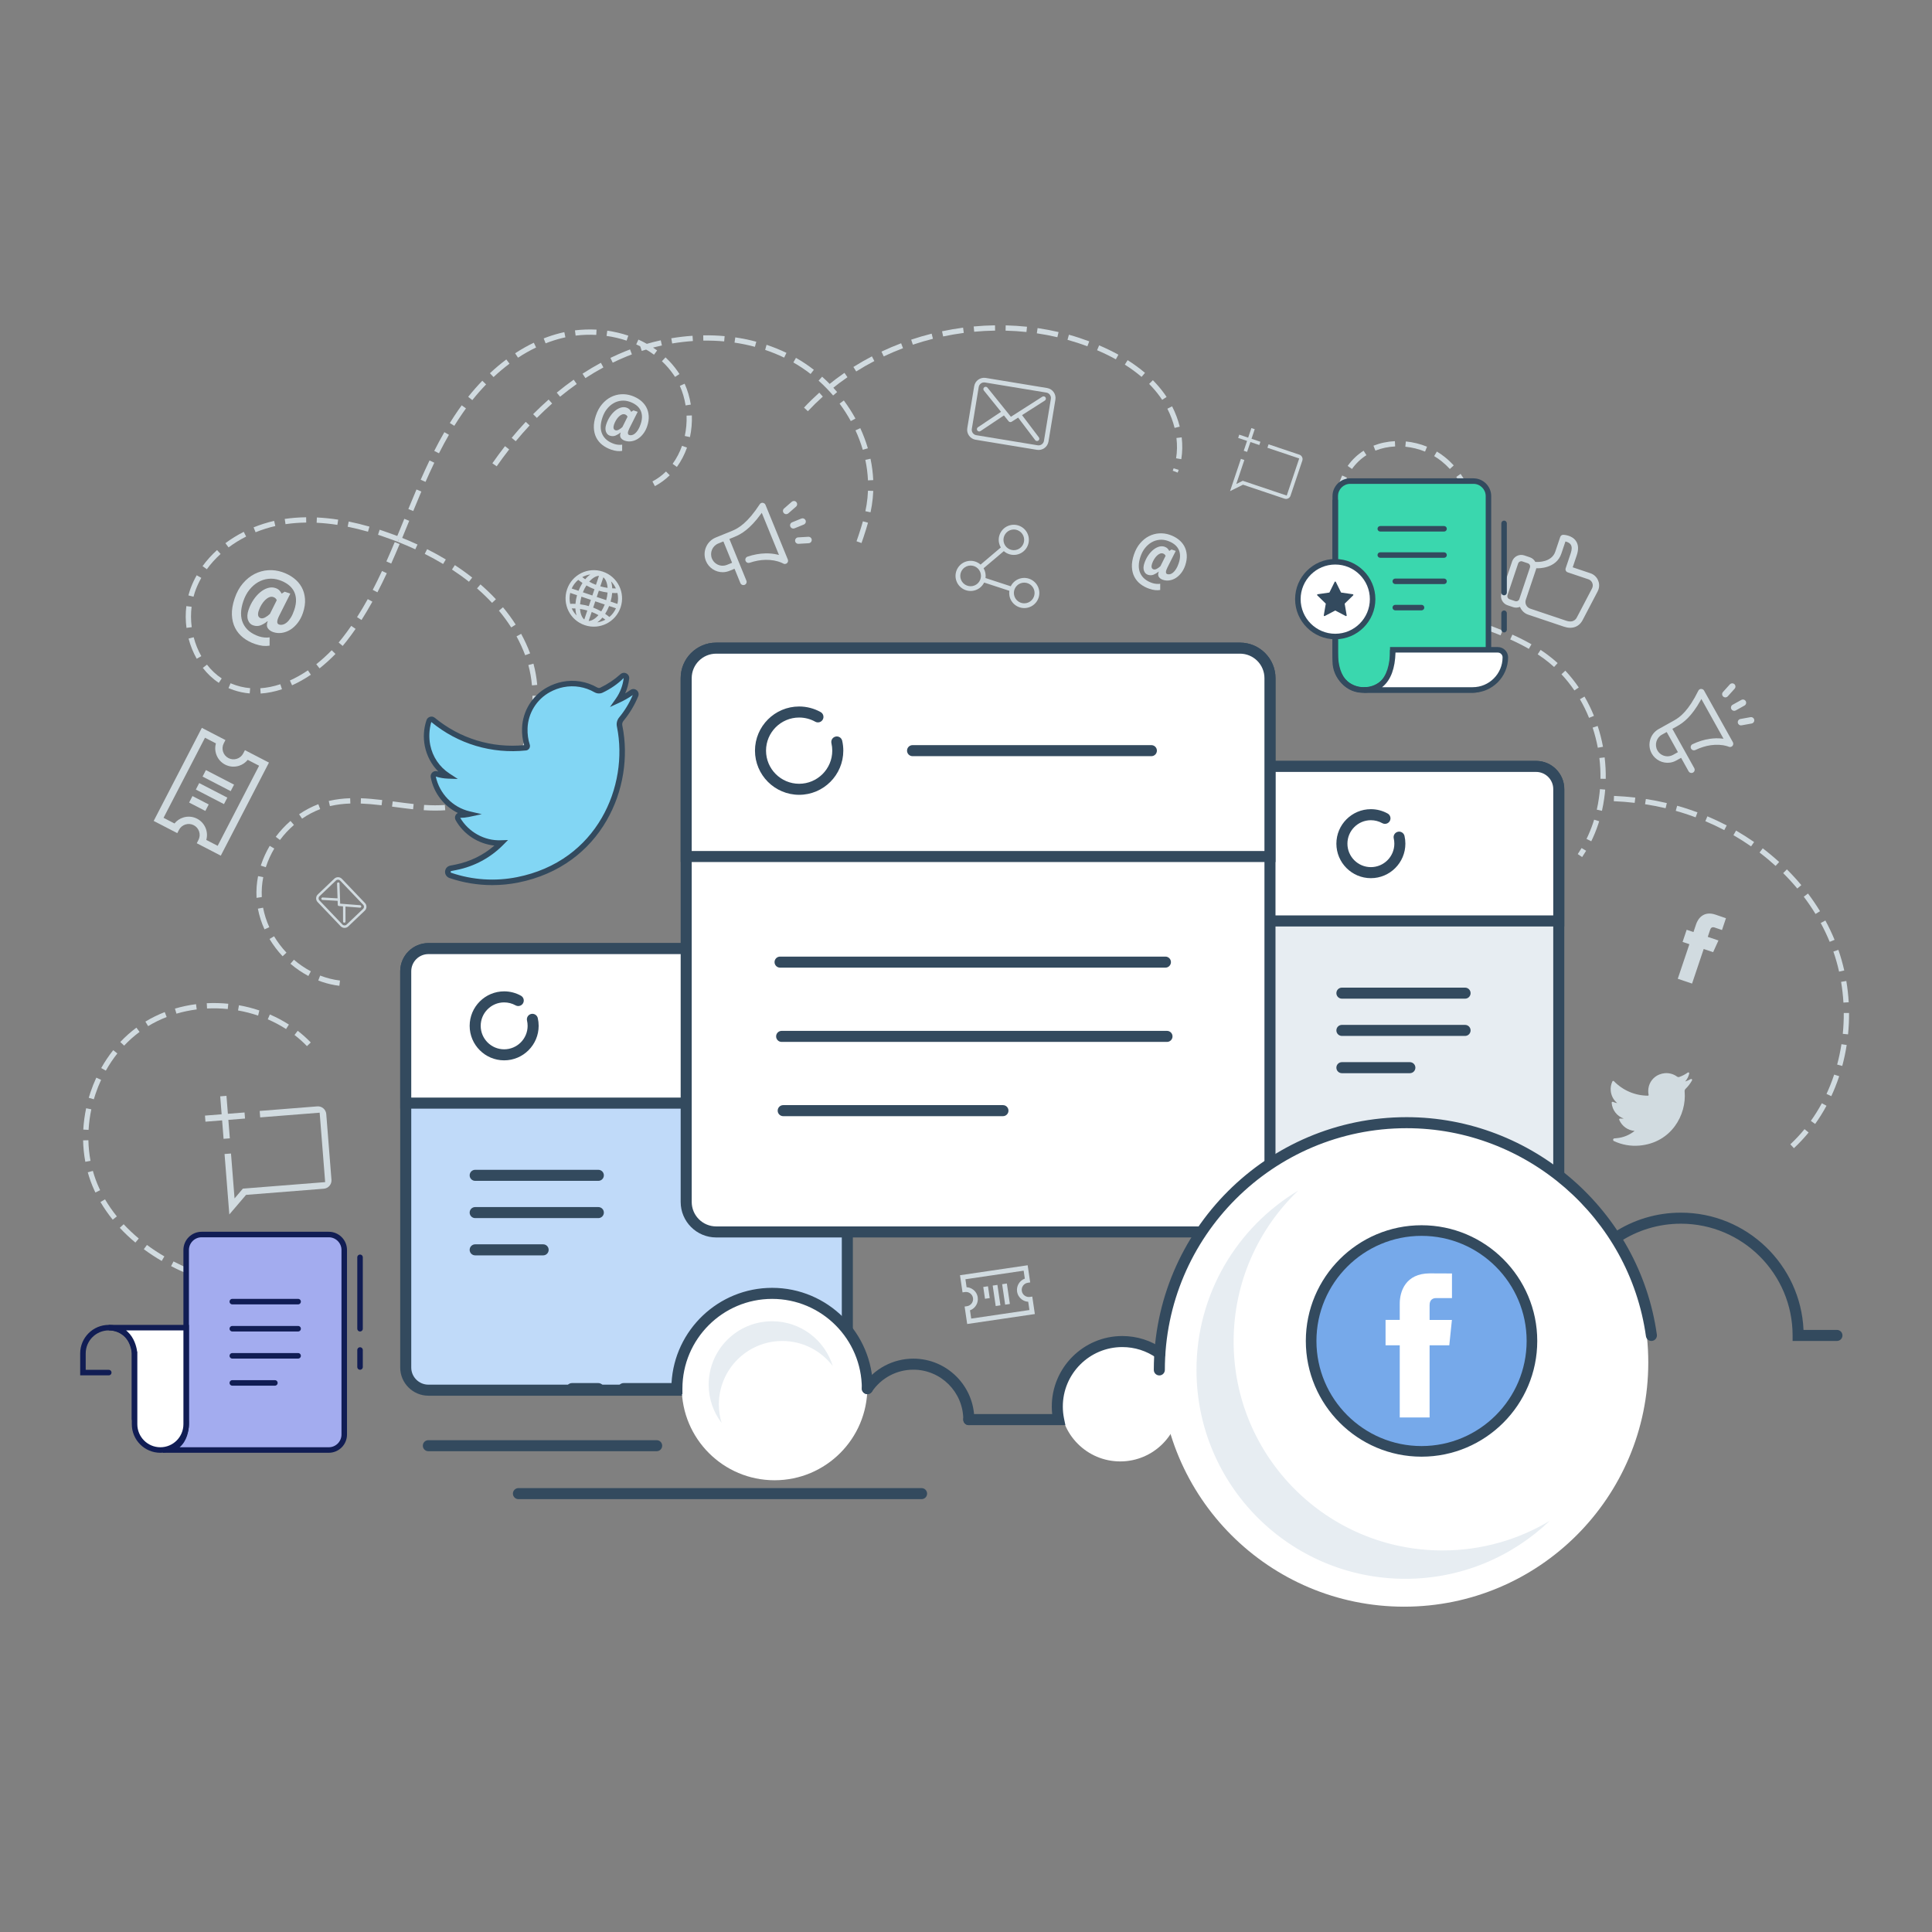 <?xml version="1.0" encoding="utf-8"?>
<!-- Generator: Adobe Illustrator 21.0.2, SVG Export Plug-In . SVG Version: 6.00 Build 0)  -->
<svg version="1.1" id="Layer_1" xmlns="http://www.w3.org/2000/svg" xmlns:xlink="http://www.w3.org/1999/xlink" x="0px" y="0px"
	 viewBox="0 0 350 350" style="enable-background:new 0 0 350 350;" xml:space="preserve">
<rect x="0" y="0" width="350" height="350" fill="#808080" stroke="none"/>
<style type="text/css">
	.st0{fill:#FFD15C;stroke:#334A5E;stroke-width:1.5;stroke-linejoin:round;stroke-miterlimit:10;}
	.st1{fill:#777777;}
	.st2{fill:#F7F7F7;}
	.st3{fill:#656566;}
	.st4{fill:#EDEDED;}
	.st5{fill:#333333;}
	.st6{fill-rule:evenodd;clip-rule:evenodd;fill:#777777;}
	.st7{fill:#F7F8F9;}
	.st8{fill:none;stroke:#AAAAAA;stroke-miterlimit:10;}
	.st9{fill:#0084B4;}
	.st10{fill:#657786;}
	.st11{fill:none;stroke:#CED7DF;stroke-miterlimit:10;}
	.st12{fill:none;stroke:#F7F8F9;stroke-width:9;stroke-miterlimit:10;}
	.st13{fill:none;stroke:#E6ECF0;stroke-width:0.75;stroke-miterlimit:10;}
	.st14{fill:#FFFFFF;}
	.st15{fill:#E5E8EA;}
	.st16{fill:#AAAAAA;}
	.st17{fill:#A6A6A6;}
	.st18{fill:none;stroke:#E2E2E2;stroke-width:0.75;stroke-miterlimit:10;}
	.st19{fill:#1DA1F2;}
	.st20{opacity:0.6;}
	.st21{fill:#FFF8EB;stroke:#FFE3AB;stroke-miterlimit:10;}
	.st22{fill:#EA7A42;}
	.st23{fill:#272C32;}
	.st24{fill:#52555A;}
	.st25{opacity:0.29;fill:none;stroke:#000000;stroke-width:0.75;stroke-miterlimit:10;}
	.st26{fill:none;stroke:#FFFFFF;stroke-linecap:round;stroke-miterlimit:10;}
	.st27{fill:#66727D;}
	.st28{fill:#64CD62;}
	.st29{opacity:0.39;fill:#C3E281;}
	.st30{fill:#2E332E;}
	.st31{fill:url(#SVGID_1_);}
	.st32{fill:url(#SVGID_2_);}
	.st33{fill:url(#SVGID_3_);}
	.st34{fill:url(#SVGID_4_);}
	.st35{fill:#0D9548;}
	.st36{fill:#B9D03D;}
	.st37{fill:#F5D5B4;}
	.st38{fill:#00578E;}
	.st39{fill:#C1DFF3;}
	.st40{fill:#80BAE5;}
	.st41{fill:#D42044;}
	.st42{fill:#CCCCCC;}
	.st43{fill:#EBECED;}
	.st44{fill:none;stroke:#EBECED;stroke-width:8;stroke-miterlimit:10;}
	.st45{fill:none;stroke:#EBECED;stroke-width:4;stroke-miterlimit:10;}
	.st46{fill:none;stroke:#EBECED;stroke-width:6;stroke-miterlimit:10;}
	.st47{fill:none;stroke:#E6ECF0;stroke-miterlimit:10;}
	.st48{fill:#3BC46A;}
	.st49{fill:#4278E7;}
	.st50{fill:url(#SVGID_5_);}
	.st51{fill:url(#SVGID_6_);}
	.st52{fill:url(#SVGID_7_);}
	.st53{fill:url(#SVGID_8_);}
	.st54{fill:#334A5E;}
	.st55{fill:#E4ECEF;}
	.st56{fill:#F2869B;}
	.st57{fill:#AECBF4;}
	.st58{fill:#D1DBE0;}
	.st59{fill:#B3C1C6;}
	.st60{fill:#82D6F4;}
	.st61{fill:#76A9EA;}
	.st62{fill:#86C489;}
	.st63{fill:#55CEA5;}
	.st64{fill:#FFD15C;}
	.st65{fill:#FFD15C;stroke:#334A5E;stroke-width:3;stroke-miterlimit:10;}
	.st66{fill:#867AB9;}
	.st67{fill:#867AB9;stroke:#334A5E;stroke-width:3;stroke-miterlimit:10;}
	.st68{fill:none;stroke:#D1DBE0;stroke-miterlimit:10;stroke-dasharray:4,2;}
	.st69{fill:#00A3FE;}
	.st70{fill:url(#SVGID_9_);}
	.st71{fill:url(#SVGID_10_);}
	.st72{fill:url(#SVGID_11_);}
	.st73{fill:url(#SVGID_12_);}
	.st74{fill:none;stroke:#E2E2E2;stroke-width:0.75;stroke-miterlimit:10;stroke-dasharray:2.01,2.01;}
	.st75{fill:#FFFFFF;stroke:#334A5E;stroke-width:1.5;stroke-miterlimit:10;}
	.st76{fill:#B1D573;}
	.st77{fill:none;stroke:#334A5E;stroke-linecap:round;stroke-miterlimit:10;}
	.st78{fill:#EEF6FF;}
	.st79{fill:#2A445E;}
	.st80{fill:#20364D;}
	.st81{fill:#1E3344;}
	.st82{fill:#F0F7FC;}
	.st83{fill:#90B3AF;}
	.st84{fill:#C1F4C1;}
	.st85{fill:none;stroke:#DAE6EF;stroke-miterlimit:10;stroke-dasharray:4,2;}
	.st86{fill:#6984B2;}
	.st87{fill:#3B5998;}
	.st88{fill:#5CC9C1;}
	.st89{fill:#9AC3F4;}
	.st90{fill:#F47D91;}
	.st91{fill:#F65066;}
	.st92{fill:none;}
	.st93{fill:#F3705A;}
	.st94{fill:#415A6B;}
	.st95{fill:#344A5E;}
	.st96{fill:#F8BC64;}
	.st97{fill:#F26D49;}
	.st98{fill:#EB5F24;}
	.st99{fill:#DBB491;}
	.st100{fill:#C69E7F;}
	.st101{fill:#E0DBD3;}
	.st102{fill:#D3CEC7;}
	.st103{fill:#CCA483;}
	.st104{fill:#3B3B3B;}
	.st105{fill:#2F3233;}
	.st106{fill:#515151;}
	.st107{fill:#393C3D;}
	.st108{fill:#EAE5DC;}
	.st109{fill:#E8C59E;}
	.st110{fill:#DDB58E;}
	.st111{fill:#CCA281;}
	.st112{fill:#CC7D2E;}
	.st113{fill:#BDD0DB;}
	.st114{fill:#85E6FE;}
	.st115{fill:#F9505D;}
	.st116{fill:#B5CEFD;}
	.st117{fill:url(#SVGID_13_);}
	.st118{fill:#98BBE5;}
	.st119{fill:none;stroke:#E6E6E6;stroke-miterlimit:10;stroke-dasharray:4,2;}
	.st120{fill:#84D3EF;stroke:#334A5E;stroke-width:1.5;stroke-linejoin:round;stroke-miterlimit:10;}
	.st121{fill:#84D3EF;}
	.st122{fill:#DC6870;}
	.st123{fill:#C9DBEE;}
	.st124{fill:#84D3EF;stroke:#334A5E;stroke-width:3;stroke-miterlimit:10;}
	.st125{fill:#DAE6EF;}
	.st126{clip-path:url(#SVGID_15_);fill:#98BBE5;}
	.st127{fill:#E7EDF2;}
	.st128{fill:#C0DAF9;}
	.st129{fill:#3AD7AE;}
	.st130{fill:#A3ACEF;stroke:#111D54;stroke-miterlimit:10;}
	.st131{fill:none;stroke:#111D54;stroke-linecap:round;stroke-miterlimit:10;}
	.st132{fill:#FFFFFF;stroke:#111D54;stroke-miterlimit:10;}
	.st133{fill:#C0DAF9;stroke:#111D54;stroke-linecap:round;stroke-miterlimit:10;}
</style>
<g>
	<g>
		<g>
			<path class="st58" d="M268.787,196.624c-0.114-0.038-0.176-0.162-0.137-0.276l0.96-2.854c0.075-0.224-0.009-0.456-0.189-0.516
				l-0.551-0.185c-0.115-0.039-0.176-0.162-0.137-0.277c0.038-0.114,0.162-0.176,0.276-0.137l0.551,0.185
				c0.408,0.137,0.616,0.617,0.464,1.069l-0.96,2.854C269.026,196.6,268.902,196.662,268.787,196.624z"/>
		</g>
		<g>
			<path class="st58" d="M268.306,198.056c-0.114-0.038-0.176-0.162-0.137-0.277l0.054-0.162c0.038-0.114,0.162-0.176,0.276-0.137
				c0.115,0.038,0.176,0.162,0.138,0.277l-0.054,0.162C268.544,198.033,268.42,198.095,268.306,198.056z"/>
		</g>
		<g>
			<path class="st58" d="M270.564,191.039L268,190.177l-0.139,0.414l2.564,0.862c0.718,0.241,1.072,1.126,0.788,1.97l-2.637,7.843
				c-0.07,0.209-0.236,0.355-0.421,0.371c-0.084,0.008-0.241-0.008-0.344-0.192l-0.352-0.637c-0.37-0.669-0.952-1.164-1.637-1.395
				l-4.222-1.419c-0.718-0.241-1.072-1.125-0.788-1.971l0.347-1.033l-0.414-0.139l-0.347,1.033
				c-0.361,1.073,0.116,2.205,1.062,2.524l4.222,1.42c0.582,0.195,1.077,0.619,1.394,1.192l0.352,0.637
				c0.103,0.187,0.259,0.318,0.443,0.38c0.101,0.034,0.21,0.047,0.323,0.036c0.358-0.033,0.67-0.294,0.796-0.667l2.637-7.843
				C271.987,192.49,271.51,191.358,270.564,191.039z"/>
		</g>
		<g>
			<path class="st58" d="M254.588,194.929c-0.115-0.039-0.223-0.102-0.319-0.189c-0.305-0.278-0.409-0.736-0.264-1.166l3.366-10.009
				c0.446-1.326,1.758-2.086,2.924-1.694l7.523,2.53c1.166,0.392,1.753,1.79,1.307,3.116l-2.328,6.924
				c-0.446,1.326-1.758,2.086-2.924,1.694l-5.335-1.794c-0.749-0.252-1.585-0.203-2.356,0.138l-0.927,0.411
				C255.03,194.988,254.798,195,254.588,194.929z M260.155,182.286c-0.938-0.315-2.001,0.321-2.37,1.419l-3.366,10.009
				c-0.089,0.266-0.033,0.542,0.144,0.704c0.141,0.128,0.328,0.155,0.513,0.073l0.927-0.411c0.87-0.385,1.819-0.44,2.672-0.153
				l5.335,1.794c0.938,0.315,2.001-0.321,2.37-1.419l2.328-6.923c0.369-1.097-0.094-2.247-1.032-2.563L260.155,182.286z"/>
		</g>
		<g>
			<path class="st58" d="M261.037,191.841c-0.293-0.099-0.536-0.226-0.731-0.353c-0.613-0.401-0.891-0.882-0.902-0.903
				c-0.06-0.105-0.023-0.238,0.082-0.298c0.104-0.059,0.238-0.023,0.297,0.082c0.04,0.069,0.985,1.655,3.344,1.101
				c0.117-0.028,0.235,0.045,0.262,0.162c0.028,0.118-0.045,0.235-0.162,0.263C262.315,192.109,261.588,192.026,261.037,191.841z"/>
		</g>
		<g>
			
				<ellipse transform="matrix(0.319 -0.948 0.948 0.319 0.366 373.75)" class="st58" cx="260.178" cy="186.62" rx="0.889" ry="0.889"/>
		</g>
		<g>
			<path class="st58" d="M259.871,187.532c-0.503-0.169-0.775-0.716-0.605-1.219c0.169-0.503,0.716-0.774,1.219-0.605
				c0.503,0.169,0.774,0.716,0.605,1.218S260.374,187.702,259.871,187.532z M260.438,185.847c-0.427-0.144-0.891,0.087-1.034,0.513
				c-0.144,0.427,0.087,0.891,0.514,1.034c0.427,0.143,0.891-0.087,1.034-0.514C261.095,186.454,260.865,185.99,260.438,185.847z"/>
		</g>
		<g>
			
				<ellipse transform="matrix(0.319 -0.948 0.948 0.319 2.062 379.757)" class="st58" cx="265.204" cy="188.444" rx="0.889" ry="0.889"/>
		</g>
		<g>
			<path class="st58" d="M264.897,189.357c-0.503-0.169-0.774-0.716-0.605-1.219c0.169-0.503,0.715-0.774,1.218-0.605
				c0.503,0.169,0.775,0.715,0.606,1.218C265.947,189.254,265.4,189.526,264.897,189.357z M265.464,187.671
				c-0.427-0.143-0.89,0.087-1.034,0.514c-0.144,0.427,0.087,0.891,0.513,1.034c0.427,0.143,0.89-0.087,1.034-0.514
				C266.121,188.278,265.891,187.814,265.464,187.671z"/>
		</g>
	</g>
	<g>
		<path class="st58" d="M35.646,152.76l0.304-0.589c0.244-0.471,0.29-1.008,0.129-1.516c-0.162-0.506-0.51-0.919-0.98-1.162
			c-0.472-0.244-1.008-0.289-1.514-0.128c-0.508,0.161-0.919,0.508-1.164,0.978l-0.305,0.588l-4.274-2.212l8.723-16.862l4.275,2.212
			l-0.304,0.589c-0.503,0.973-0.122,2.174,0.852,2.678c0.472,0.244,1.009,0.288,1.514,0.128c0.507-0.161,0.919-0.508,1.163-0.978
			l0.305-0.588l4.353,2.251l-8.725,16.861L35.646,152.76z M39.431,153.227l7.507-14.509l-2.06-1.065
			c-0.407,0.505-0.952,0.877-1.573,1.075c-0.843,0.268-1.74,0.192-2.525-0.214c-1.391-0.719-2.092-2.336-1.664-3.844l-1.98-1.025
			l-7.507,14.509l1.981,1.025c0.407-0.506,0.951-0.877,1.573-1.075c0.844-0.268,1.741-0.193,2.525,0.214
			c1.393,0.72,2.092,2.336,1.664,3.844L39.431,153.227z M34.869,144.212l2.941,1.522l-0.61,1.176l-2.94-1.521L34.869,144.212z
			 M36.086,141.86l5.098,2.638l-0.609,1.175l-5.097-2.638L36.086,141.86z M37.303,139.506l5.099,2.639l-0.61,1.176l-5.096-2.637
			L37.303,139.506z"/>
	</g>
	<g>
		<path class="st58" d="M174.748,236.693l0.428-0.063c0.342-0.05,0.645-0.231,0.852-0.51c0.207-0.279,0.292-0.62,0.242-0.962
			c-0.051-0.343-0.231-0.644-0.509-0.851c-0.279-0.207-0.62-0.293-0.962-0.243l-0.428,0.063l-0.458-3.108l12.258-1.806l0.458,3.108
			l-0.428,0.063c-0.708,0.104-1.198,0.764-1.094,1.472c0.051,0.343,0.232,0.644,0.51,0.851c0.278,0.207,0.62,0.293,0.961,0.243
			l0.428-0.063l0.467,3.164l-12.259,1.805L174.748,236.693z M175.944,238.876l10.548-1.554l-0.221-1.497
			c-0.423-0.023-0.827-0.17-1.169-0.424c-0.463-0.345-0.765-0.848-0.849-1.419c-0.149-1.011,0.44-1.999,1.402-2.347l-0.212-1.44
			l-10.548,1.554l0.212,1.44c0.423,0.023,0.828,0.17,1.169,0.423c0.464,0.345,0.766,0.849,0.849,1.419
			c0.15,1.012-0.44,1.999-1.402,2.347L175.944,238.876z M178.981,233.022l0.315,2.138l-0.855,0.125l-0.315-2.137L178.981,233.022z
			 M180.691,232.771l0.546,3.706l-0.855,0.125l-0.545-3.706L180.691,232.771z M182.402,232.518l0.546,3.707l-0.855,0.125
			l-0.546-3.705L182.402,232.518z"/>
	</g>
	<g>
		<path class="st58" d="M206.725,192.784c-0.057-0.148-0.179-0.264-0.334-0.316c-0.122-0.041-0.254-0.039-0.373,0.009l-1.607,0.63
			c-0.135,0.053-0.243,0.156-0.301,0.289c-0.058,0.133-0.061,0.282-0.008,0.417c0.06,0.152,0.182,0.269,0.335,0.32
			c0.063,0.021,0.13,0.03,0.197,0.027c0.061-0.002,0.12-0.015,0.175-0.038l1.607-0.63
			C206.696,193.382,206.836,193.065,206.725,192.784z M206.662,198.986l-1.657-0.485c-0.29-0.084-0.592,0.082-0.677,0.37
			c-0.082,0.282,0.07,0.575,0.348,0.669l1.683,0.493c0.053,0.017,0.112,0.024,0.173,0.022c0.234-0.01,0.434-0.168,0.5-0.395
			C207.116,199.381,206.963,199.088,206.662,198.986z M207.014,196.604c0.1-0.108,0.15-0.247,0.144-0.392
			c-0.009-0.225-0.16-0.422-0.374-0.494c-0.063-0.021-0.13-0.03-0.197-0.028l-1.685,0.075c-0.302,0.013-0.535,0.268-0.522,0.57
			c0.01,0.224,0.16,0.422,0.374,0.494c0.063,0.021,0.13,0.03,0.196,0.028l1.686-0.075
			C206.782,196.775,206.915,196.712,207.014,196.604z M201.66,191.46c-0.009-0.203-0.128-0.383-0.371-0.493
			c-0.172-0.058-0.36-0.028-0.504,0.081c-2.975,2.259-4.719,2.609-5.905,2.661l-2.977,0.132c-0.81,0.035-1.56,0.385-2.108,0.985
			c-0.548,0.599-0.831,1.376-0.795,2.185c0.056,1.25,0.889,2.358,2.074,2.757c0.353,0.119,0.723,0.171,1.098,0.154l0.936-0.041
			l0.115,2.61c0.01,0.224,0.16,0.422,0.373,0.494c0.064,0.021,0.13,0.031,0.198,0.028c0.145-0.007,0.28-0.07,0.378-0.177
			c0.098-0.107,0.149-0.248,0.143-0.393l-0.336-7.596l0.949-0.042c1.168-0.051,2.847-0.341,5.492-2.142l0.196-0.133l0.341,7.676
			l-0.216-0.14c-0.549-0.356-1.163-0.649-1.827-0.872c-0.937-0.315-1.964-0.486-3.051-0.507c-0.147-0.002-0.286,0.052-0.392,0.155
			c-0.104,0.101-0.163,0.236-0.165,0.38c-0.003,0.241,0.146,0.453,0.373,0.529c0.053,0.018,0.107,0.027,0.163,0.028
			c0.977,0.018,1.888,0.167,2.712,0.444c0.459,0.154,0.897,0.35,1.302,0.583c0.864,0.495,1.272,0.987,1.278,0.994
			c0.064,0.082,0.15,0.143,0.248,0.176c0.063,0.021,0.132,0.031,0.201,0.028l0.17-0.035c0.221-0.082,0.363-0.299,0.352-0.539
			L201.66,191.46z M193.059,198.789l-0.935,0.042c-0.24,0.011-0.478-0.023-0.704-0.099c-0.758-0.255-1.291-0.961-1.327-1.759
			c-0.047-1.074,0.786-1.987,1.859-2.036l0.935-0.042L193.059,198.789z"/>
	</g>
	<g>
		<path class="st58" d="M314.2,123.941c-0.126-0.116-0.299-0.168-0.473-0.143c-0.138,0.019-0.262,0.085-0.355,0.188l-1.239,1.375
			c-0.104,0.115-0.158,0.266-0.15,0.422c0.007,0.156,0.076,0.3,0.192,0.404c0.131,0.117,0.304,0.17,0.476,0.146l0.203-0.067
			l0.149-0.122l1.239-1.376C314.459,124.529,314.44,124.157,314.2,123.941z M317.117,129.921l-1.823,0.33
			c-0.318,0.059-0.529,0.364-0.471,0.681c0.056,0.309,0.344,0.517,0.655,0.474l1.851-0.335l0.175-0.062
			c0.221-0.122,0.336-0.369,0.291-0.618C317.742,130.082,317.454,129.874,317.117,129.921z M316.31,127.466
			c0.044-0.15,0.025-0.309-0.051-0.445c-0.117-0.21-0.356-0.328-0.596-0.294l-0.202,0.067l-1.581,0.881
			c-0.283,0.158-0.385,0.515-0.227,0.798c0.117,0.21,0.357,0.328,0.596,0.294l0.201-0.067l1.581-0.881
			C316.169,127.742,316.268,127.618,316.31,127.466z M308.706,125.103c-0.106-0.191-0.307-0.305-0.593-0.296
			c-0.193,0.027-0.358,0.147-0.444,0.321c-1.769,3.595-3.274,4.768-4.387,5.387l-2.793,1.556c-0.76,0.423-1.311,1.118-1.549,1.957
			c-0.238,0.838-0.137,1.719,0.287,2.478c0.653,1.173,1.984,1.835,3.312,1.649c0.396-0.056,0.776-0.184,1.128-0.38l0.878-0.489
			l1.364,2.448c0.117,0.21,0.356,0.328,0.595,0.295l0.203-0.068c0.135-0.077,0.235-0.201,0.278-0.352
			c0.042-0.15,0.023-0.309-0.051-0.446l-3.969-7.124l0.891-0.498c1.095-0.609,2.567-1.693,4.24-4.691l0.124-0.221l4.013,7.2
			l-0.275-0.031c-0.698-0.078-1.428-0.063-2.17,0.041c-1.051,0.148-2.119,0.477-3.171,0.979c-0.142,0.068-0.249,0.187-0.301,0.336
			c-0.051,0.147-0.043,0.305,0.024,0.443c0.112,0.234,0.357,0.365,0.611,0.329l0.172-0.051c0.945-0.451,1.891-0.746,2.814-0.876
			c0.515-0.072,1.028-0.093,1.53-0.065c1.065,0.06,1.693,0.336,1.703,0.34c0.101,0.048,0.212,0.066,0.322,0.05l0.206-0.069
			l0.146-0.115c0.172-0.186,0.204-0.461,0.08-0.686L308.706,125.103z M303.972,136.262l-0.877,0.489
			c-0.225,0.125-0.469,0.207-0.722,0.243c-0.85,0.119-1.701-0.302-2.118-1.051c-0.561-1.007-0.2-2.284,0.806-2.844l0.877-0.489
			L303.972,136.262z"/>
	</g>
	<g>
		<path class="st58" d="M144.265,90.955c-0.112-0.13-0.277-0.203-0.452-0.199c-0.139,0.003-0.27,0.053-0.375,0.144l-1.396,1.216
			c-0.117,0.102-0.189,0.245-0.199,0.401c-0.011,0.155,0.039,0.307,0.142,0.425c0.115,0.132,0.282,0.205,0.455,0.202l0.21-0.042
			l0.163-0.103l1.396-1.217C144.451,91.57,144.477,91.199,144.265,90.955z M146.439,97.244l-1.85,0.107
			c-0.322,0.02-0.569,0.297-0.55,0.619c0.018,0.314,0.279,0.555,0.593,0.549l1.878-0.109l0.181-0.041
			c0.234-0.094,0.378-0.326,0.364-0.579C147.04,97.479,146.78,97.237,146.439,97.244z M145.934,94.709
			c0.061-0.144,0.062-0.304,0.003-0.448c-0.09-0.222-0.313-0.369-0.556-0.364l-0.209,0.042l-1.676,0.684
			c-0.299,0.122-0.444,0.465-0.322,0.765c0.091,0.222,0.314,0.369,0.557,0.364l0.208-0.042l1.676-0.684
			C145.761,94.966,145.874,94.855,145.934,94.709z M138.67,91.446c-0.082-0.202-0.268-0.34-0.553-0.365
			c-0.194,0.004-0.374,0.103-0.48,0.265c-2.19,3.355-3.825,4.338-5.004,4.819l-2.96,1.208c-0.805,0.328-1.436,0.952-1.774,1.755
			c-0.337,0.803-0.343,1.69-0.014,2.494c0.507,1.243,1.748,2.061,3.089,2.036c0.4-0.007,0.792-0.089,1.166-0.241l0.931-0.38
			l1.059,2.595c0.09,0.222,0.313,0.369,0.555,0.364l0.21-0.043c0.144-0.06,0.257-0.171,0.319-0.315
			c0.06-0.144,0.06-0.304,0.003-0.449l-3.081-7.55l0.945-0.386c1.161-0.473,2.752-1.371,4.775-4.145l0.149-0.205l3.115,7.631
			l-0.269-0.064c-0.683-0.162-1.41-0.235-2.159-0.221c-1.061,0.02-2.161,0.218-3.266,0.59c-0.149,0.051-0.27,0.155-0.339,0.298
			c-0.068,0.14-0.08,0.297-0.03,0.443c0.083,0.246,0.31,0.405,0.567,0.4l0.177-0.03c0.993-0.334,1.967-0.513,2.899-0.53
			c0.52-0.01,1.032,0.031,1.526,0.12c1.05,0.188,1.64,0.537,1.65,0.543c0.094,0.06,0.203,0.091,0.314,0.089l0.213-0.043l0.159-0.097
			c0.193-0.164,0.258-0.433,0.162-0.672L138.67,91.446z M132.626,101.953l-0.93,0.379c-0.239,0.097-0.49,0.149-0.746,0.154
			c-0.858,0.016-1.652-0.505-1.975-1.299c-0.436-1.068,0.077-2.292,1.143-2.726l0.93-0.379L132.626,101.953z"/>
	</g>
	<g>
		<path class="st58" d="M114.757,74.345l0.77,0.259l-1.524,3.028c-0.332,0.675-0.338,1.066-0.019,1.174
			c0.156,0.052,0.324,0.057,0.508,0.015c0.183-0.042,0.367-0.14,0.552-0.294c0.186-0.153,0.366-0.369,0.542-0.647
			c0.176-0.278,0.335-0.628,0.476-1.047c0.18-0.536,0.259-1.022,0.237-1.457c-0.023-0.435-0.128-0.821-0.318-1.157
			c-0.19-0.336-0.451-0.626-0.784-0.867c-0.334-0.242-0.722-0.437-1.165-0.586c-0.497-0.167-0.994-0.224-1.492-0.171
			c-0.498,0.053-0.965,0.206-1.4,0.457c-0.435,0.251-0.826,0.595-1.177,1.031c-0.35,0.435-0.626,0.956-0.829,1.562
			c-0.4,1.188-0.409,2.193-0.027,3.012c0.381,0.82,1.104,1.409,2.169,1.767c0.202,0.068,0.434,0.116,0.697,0.144
			c0.262,0.028,0.508,0.024,0.737-0.012l-0.003,1.127c-0.293,0.048-0.599,0.056-0.916,0.024c-0.317-0.034-0.663-0.113-1.035-0.238
			c-0.613-0.206-1.156-0.492-1.624-0.857c-0.47-0.365-0.838-0.806-1.105-1.325c-0.267-0.517-0.415-1.112-0.445-1.783
			c-0.029-0.672,0.094-1.415,0.368-2.23c0.274-0.815,0.649-1.503,1.126-2.059c0.477-0.557,1.007-0.984,1.591-1.281
			c0.584-0.296,1.198-0.466,1.844-0.508c0.645-0.043,1.279,0.041,1.901,0.25c0.589,0.198,1.114,0.472,1.572,0.82
			c0.458,0.349,0.817,0.76,1.078,1.231c0.261,0.471,0.413,1.003,0.456,1.593c0.044,0.59-0.049,1.226-0.279,1.91
			c-0.172,0.512-0.408,0.963-0.707,1.351c-0.3,0.388-0.63,0.696-0.992,0.925c-0.363,0.228-0.746,0.374-1.152,0.436
			c-0.405,0.062-0.803,0.029-1.191-0.102c-0.319-0.107-0.561-0.279-0.727-0.517c-0.167-0.237-0.175-0.556-0.023-0.954l-0.035-0.012
			c-0.278,0.235-0.58,0.419-0.905,0.552c-0.326,0.132-0.67,0.138-1.036,0.015c-0.334-0.112-0.568-0.355-0.701-0.729
			c-0.134-0.374-0.113-0.824,0.065-1.352c0.175-0.521,0.403-0.988,0.686-1.404c0.282-0.415,0.59-0.759,0.924-1.032
			c0.334-0.272,0.678-0.461,1.033-0.567c0.356-0.105,0.696-0.103,1.024,0.007c0.217,0.073,0.39,0.175,0.519,0.304
			c0.13,0.13,0.237,0.284,0.325,0.46L114.757,74.345z M113.682,75.497c-0.086-0.207-0.241-0.35-0.467-0.425
			c-0.179-0.06-0.363-0.052-0.553,0.025c-0.19,0.077-0.375,0.202-0.554,0.376c-0.18,0.175-0.346,0.386-0.499,0.637
			c-0.154,0.25-0.28,0.522-0.378,0.812c-0.09,0.268-0.114,0.489-0.074,0.665c0.04,0.175,0.154,0.295,0.34,0.357
			c0.17,0.057,0.376,0.022,0.613-0.107c0.238-0.128,0.454-0.288,0.647-0.479L113.682,75.497z"/>
	</g>
	<g>
		<path class="st58" d="M212.23,99.545l0.77,0.259l-1.524,3.028c-0.332,0.675-0.338,1.066-0.019,1.174
			c0.156,0.052,0.324,0.057,0.508,0.015s0.367-0.14,0.552-0.294c0.186-0.153,0.366-0.369,0.542-0.647
			c0.176-0.278,0.335-0.628,0.476-1.047c0.18-0.536,0.259-1.022,0.237-1.457c-0.023-0.435-0.128-0.821-0.318-1.157
			c-0.19-0.336-0.451-0.626-0.784-0.867c-0.334-0.242-0.722-0.437-1.165-0.586c-0.497-0.167-0.994-0.224-1.492-0.171
			c-0.498,0.053-0.965,0.206-1.4,0.457c-0.435,0.251-0.826,0.595-1.177,1.031c-0.35,0.435-0.626,0.956-0.829,1.562
			c-0.4,1.188-0.409,2.193-0.027,3.012c0.381,0.82,1.104,1.409,2.169,1.767c0.202,0.068,0.434,0.116,0.697,0.144
			c0.262,0.028,0.508,0.024,0.737-0.012l-0.003,1.127c-0.293,0.048-0.599,0.056-0.916,0.024c-0.317-0.034-0.663-0.113-1.035-0.238
			c-0.613-0.206-1.156-0.492-1.624-0.857c-0.47-0.365-0.838-0.806-1.105-1.325c-0.267-0.517-0.415-1.112-0.445-1.783
			c-0.029-0.672,0.094-1.415,0.368-2.23c0.274-0.815,0.649-1.503,1.126-2.059c0.477-0.557,1.007-0.984,1.591-1.281
			c0.584-0.296,1.198-0.466,1.844-0.508c0.645-0.043,1.279,0.041,1.901,0.25c0.589,0.198,1.114,0.472,1.572,0.82
			c0.458,0.349,0.817,0.76,1.078,1.231s0.413,1.003,0.456,1.593c0.044,0.59-0.049,1.226-0.279,1.91
			c-0.172,0.512-0.408,0.963-0.707,1.351c-0.3,0.388-0.63,0.696-0.992,0.925c-0.363,0.228-0.746,0.374-1.152,0.436
			c-0.405,0.062-0.803,0.029-1.191-0.102c-0.319-0.107-0.561-0.279-0.727-0.517c-0.167-0.237-0.175-0.556-0.023-0.954l-0.035-0.012
			c-0.278,0.235-0.58,0.419-0.905,0.552c-0.326,0.132-0.67,0.138-1.036,0.015c-0.334-0.112-0.568-0.355-0.701-0.729
			c-0.135-0.374-0.113-0.824,0.065-1.352c0.175-0.521,0.403-0.988,0.686-1.404c0.282-0.415,0.59-0.759,0.924-1.032
			c0.334-0.272,0.678-0.461,1.033-0.567c0.356-0.105,0.696-0.103,1.024,0.007c0.217,0.073,0.39,0.175,0.519,0.304
			c0.13,0.13,0.237,0.284,0.325,0.46L212.23,99.545z M211.156,100.697c-0.086-0.207-0.241-0.35-0.467-0.425
			c-0.178-0.06-0.363-0.052-0.553,0.025c-0.19,0.077-0.375,0.202-0.554,0.376c-0.18,0.175-0.346,0.386-0.5,0.637
			c-0.154,0.25-0.28,0.522-0.378,0.812c-0.09,0.268-0.114,0.489-0.074,0.665c0.04,0.175,0.154,0.295,0.34,0.357
			c0.17,0.057,0.376,0.022,0.613-0.107c0.238-0.128,0.454-0.288,0.647-0.479L211.156,100.697z"/>
	</g>
	<g>
		<path class="st58" d="M51.569,107.193l1.026,0.345l-2.031,4.034c-0.441,0.9-0.45,1.421-0.025,1.564
			c0.207,0.07,0.432,0.077,0.675,0.02c0.244-0.056,0.49-0.186,0.737-0.391c0.249-0.204,0.488-0.493,0.723-0.863
			c0.234-0.371,0.445-0.837,0.633-1.395c0.24-0.713,0.346-1.361,0.316-1.941c-0.03-0.58-0.171-1.094-0.423-1.542
			c-0.253-0.448-0.602-0.834-1.045-1.156c-0.445-0.322-0.962-0.582-1.552-0.781c-0.662-0.223-1.325-0.299-1.988-0.228
			c-0.663,0.071-1.285,0.274-1.865,0.609s-1.102,0.793-1.568,1.374s-0.834,1.273-1.106,2.081c-0.532,1.583-0.544,2.922-0.035,4.014
			c0.508,1.091,1.471,1.876,2.889,2.353c0.27,0.091,0.58,0.154,0.93,0.192c0.349,0.037,0.677,0.032,0.982-0.017l-0.004,1.502
			c-0.391,0.063-0.798,0.074-1.22,0.031c-0.423-0.044-0.883-0.15-1.38-0.318c-0.816-0.274-1.539-0.656-2.163-1.142
			c-0.626-0.486-1.116-1.074-1.472-1.765c-0.356-0.691-0.553-1.481-0.592-2.376c-0.039-0.894,0.125-1.885,0.49-2.971
			c0.365-1.086,0.865-2.002,1.501-2.743c0.636-0.742,1.342-1.311,2.12-1.706c0.778-0.395,1.596-0.621,2.456-0.678
			c0.861-0.056,1.704,0.055,2.533,0.333c0.785,0.264,1.484,0.628,2.094,1.093c0.611,0.464,1.088,1.012,1.437,1.641
			c0.347,0.63,0.549,1.337,0.608,2.122c0.059,0.785-0.065,1.634-0.372,2.544c-0.23,0.684-0.544,1.283-0.942,1.8
			c-0.399,0.517-0.839,0.927-1.321,1.232c-0.483,0.304-0.994,0.498-1.535,0.581c-0.541,0.083-1.07,0.038-1.586-0.135
			c-0.425-0.143-0.747-0.372-0.969-0.688c-0.222-0.316-0.233-0.74-0.031-1.271l-0.046-0.016c-0.371,0.314-0.773,0.559-1.206,0.735
			c-0.434,0.175-0.893,0.184-1.381,0.02c-0.444-0.149-0.755-0.473-0.934-0.971c-0.179-0.498-0.15-1.098,0.087-1.802
			c0.233-0.694,0.537-1.316,0.914-1.87c0.376-0.553,0.786-1.011,1.231-1.374c0.444-0.363,0.904-0.615,1.376-0.755
			c0.475-0.14,0.927-0.138,1.364,0.009c0.288,0.097,0.52,0.233,0.691,0.405c0.173,0.173,0.316,0.378,0.434,0.613L51.569,107.193z
			 M50.137,108.729c-0.114-0.277-0.321-0.466-0.622-0.567c-0.239-0.08-0.484-0.069-0.736,0.032c-0.254,0.103-0.5,0.269-0.739,0.5
			c-0.239,0.233-0.46,0.515-0.665,0.85c-0.205,0.333-0.373,0.695-0.503,1.082c-0.12,0.358-0.153,0.652-0.1,0.886
			c0.055,0.235,0.206,0.392,0.454,0.476c0.227,0.076,0.501,0.029,0.817-0.143c0.317-0.171,0.604-0.384,0.862-0.638L50.137,108.729z"
			/>
	</g>
	<g>
		<path class="st58" d="M288.121,103.85l-3.21-1.079l0.74-2.201c0.355-1.056,0.298-1.928-0.173-2.593
			c-0.738-1.048-2.206-1.092-2.271-1.093c-0.249-0.006-0.477,0.155-0.557,0.394l-0.893,2.656c-0.661,1.966-3.204,1.872-3.311,1.865
			l-0.018,0.001l-0.291-0.005c-0.204-0.384-0.548-0.69-0.986-0.837l-1.002-0.337c-0.915-0.311-1.91,0.182-2.218,1.098l-1.921,5.713
			c-0.308,0.916,0.186,1.911,1.102,2.219l1.002,0.337c0.422,0.142,0.865,0.114,1.246-0.052c0.252,0.64,0.774,1.175,1.477,1.411
			l6.501,2.186c1.507,0.507,2.788,0.017,3.428-1.308l2.514-4.801l0.137-0.259c0.061-0.121,0.118-0.246,0.162-0.377
			C289.984,105.574,289.33,104.257,288.121,103.85z M275.243,108.52c-0.106,0.315-0.446,0.484-0.761,0.378l-1.002-0.337
			c-0.315-0.106-0.484-0.446-0.378-0.761l1.922-5.716c0.106-0.315,0.446-0.483,0.761-0.377l1.002,0.337
			c0.315,0.106,0.484,0.445,0.378,0.76L275.243,108.52z M288.397,106.631l-2.654,5.07l-0.009,0.018
			c-0.144,0.299-0.577,1.211-2.028,0.723l-6.501-2.186c-0.658-0.221-1.015-0.94-0.794-1.598l1.845-5.488
			c0.024-0.073,0.043-0.148,0.057-0.224l0.088,0.002c0.255,0.011,3.526,0.098,4.45-2.65l0.741-2.205
			c0.326,0.074,0.731,0.235,0.948,0.549c0.242,0.351,0.251,0.874,0.02,1.561l-0.924,2.748c-0.102,0.302,0.061,0.629,0.363,0.731
			l3.753,1.262c0.611,0.205,0.937,0.867,0.732,1.475C288.463,106.49,288.431,106.561,288.397,106.631z"/>
	</g>
	<g>
		<path class="st58" d="M189.696,70.296l-11.117-1.831c-0.993-0.164-1.932,0.511-2.096,1.503l-1.251,7.598
			c-0.163,0.992,0.511,1.931,1.503,2.096l11.114,1.83c0.993,0.164,1.932-0.51,2.095-1.503l1.251-7.595
			C191.362,71.402,190.688,70.459,189.696,70.296z M189.126,79.854c-0.089,0.538-0.6,0.905-1.138,0.816l-11.117-1.83
			c-0.538-0.089-0.905-0.6-0.816-1.138l1.25-7.595c0.089-0.539,0.599-0.905,1.138-0.816l11.115,1.83
			c0.538,0.089,0.905,0.599,0.816,1.138l-1.25,7.595L189.126,79.854z"/>
	</g>
	<g>
		<path class="st58" d="M185.152,75.201l4.129-2.634c0.192-0.125,0.25-0.381,0.126-0.576c-0.125-0.193-0.38-0.25-0.576-0.127
			l-5.695,3.637l-0.826-1.024l-0.005-0.01l-0.058-0.068l-3.359-4.173c-0.145-0.181-0.407-0.208-0.587-0.063
			c-0.181,0.145-0.208,0.407-0.062,0.587l3.105,3.853l-4.185,2.798c-0.19,0.129-0.242,0.385-0.114,0.579
			c0.068,0.099,0.17,0.162,0.28,0.18c0.1,0.017,0.207-0.003,0.298-0.064l4.247-2.837l0.851,1.056
			c0.068,0.083,0.16,0.133,0.257,0.149c0.097,0.016,0.203-0.004,0.291-0.061l1.177-0.751l3.087,4.079
			c0.066,0.089,0.164,0.143,0.264,0.159c0.11,0.018,0.223-0.007,0.32-0.079c0.182-0.138,0.219-0.401,0.08-0.584L185.152,75.201z"/>
	</g>
	<g>
		<path class="st58" d="M66.118,163.593l-4.173-4.376c-0.372-0.391-0.993-0.406-1.383-0.033l-2.99,2.852
			c-0.391,0.373-0.405,0.993-0.033,1.384l4.172,4.375c0.373,0.391,0.993,0.405,1.383,0.033l2.989-2.851
			C66.474,164.605,66.49,163.983,66.118,163.593z M62.785,167.505c-0.212,0.202-0.549,0.194-0.751-0.018l-4.173-4.376
			c-0.203-0.212-0.194-0.549,0.017-0.751l2.989-2.851c0.212-0.202,0.549-0.194,0.752,0.018l4.172,4.374
			c0.202,0.212,0.194,0.549-0.018,0.752l-2.989,2.851L62.785,167.505z"/>
	</g>
	<g>
		<path class="st58" d="M62.586,164.227l2.621,0.205c0.122,0.009,0.23-0.082,0.24-0.206c0.009-0.123-0.082-0.231-0.206-0.24
			l-3.615-0.281l-0.023-0.706l0.001-0.006l-0.003-0.048l-0.091-2.874c-0.004-0.125-0.107-0.221-0.232-0.217
			c-0.124,0.004-0.22,0.107-0.216,0.232l0.086,2.655l-2.697-0.153c-0.123-0.007-0.228,0.087-0.236,0.211
			c-0.003,0.064,0.021,0.125,0.062,0.168c0.038,0.039,0.09,0.066,0.149,0.069l2.737,0.156l0.024,0.728
			c0.002,0.058,0.025,0.108,0.062,0.147c0.037,0.038,0.088,0.064,0.145,0.068l0.747,0.059l0.005,2.745
			c0,0.06,0.024,0.114,0.062,0.154c0.041,0.043,0.098,0.069,0.162,0.069c0.123,0,0.224-0.101,0.223-0.224L62.586,164.227z"/>
	</g>
	<g>
		<path class="st58" d="M109.206,103.557c-2.679-0.901-5.581,0.541-6.482,3.22c-0.901,2.679,0.541,5.581,3.219,6.482
			c2.679,0.901,5.581-0.541,6.482-3.22S111.886,104.458,109.206,103.557z M106.947,104.062c-0.128,0.091-0.254,0.193-0.38,0.304
			c-0.191,0.171-0.375,0.363-0.551,0.572c-0.182-0.123-0.36-0.252-0.536-0.387C105.935,104.304,106.431,104.137,106.947,104.062z
			 M104.756,105.042c0.249,0.203,0.504,0.393,0.766,0.57c-0.277,0.431-0.52,0.91-0.72,1.421l-1.237-0.416
			C103.843,105.993,104.256,105.46,104.756,105.042z M103.295,109.386c-0.146-0.635-0.152-1.309,0.003-1.975l1.237,0.416
			c-0.15,0.528-0.246,1.057-0.285,1.568C103.934,109.377,103.616,109.375,103.295,109.386z M103.576,110.216
			c0.222-0.003,0.442,0.003,0.661,0.014c0.013,0.273,0.044,0.537,0.093,0.788c0.032,0.165,0.072,0.322,0.119,0.472
			C104.084,111.119,103.789,110.686,103.576,110.216z M105.849,112.231c-0.443-0.361-0.709-1.058-0.769-1.917
			c0.447,0.064,0.887,0.159,1.318,0.283L105.849,112.231z M106.665,109.803c-0.516-0.151-1.043-0.261-1.58-0.332
			c0.033-0.442,0.114-0.907,0.244-1.378l1.717,0.577L106.665,109.803z M107.312,107.878l-1.717-0.577
			c0.181-0.454,0.397-0.873,0.638-1.245c0.471,0.269,0.959,0.499,1.46,0.69L107.312,107.878z M107.96,105.951
			c-0.418-0.161-0.826-0.352-1.221-0.571c0.566-0.649,1.199-1.043,1.771-1.063L107.96,105.951z M111.855,107.429
			c0.147,0.635,0.152,1.309-0.003,1.975l-1.237-0.416c0.15-0.528,0.246-1.056,0.285-1.568
			C111.217,107.437,111.535,107.441,111.855,107.429z M111.575,106.599c-0.221,0.002-0.442-0.003-0.661-0.015
			c-0.013-0.272-0.044-0.537-0.093-0.788c-0.032-0.165-0.072-0.322-0.118-0.472C111.068,105.696,111.362,106.129,111.575,106.599z
			 M109.302,104.584c0.443,0.361,0.709,1.058,0.769,1.917c-0.447-0.064-0.887-0.159-1.319-0.283L109.302,104.584z M108.486,107.012
			c0.516,0.151,1.043,0.262,1.581,0.332c-0.033,0.442-0.114,0.907-0.245,1.378l-1.717-0.577L108.486,107.012z M107.839,108.937
			l1.717,0.577c-0.18,0.454-0.397,0.873-0.637,1.246c-0.471-0.268-0.959-0.499-1.46-0.69L107.839,108.937z M106.641,112.497
			l0.55-1.635c0.419,0.162,0.827,0.352,1.222,0.572C107.845,112.083,107.212,112.478,106.641,112.497z M108.204,112.753
			c0.127-0.091,0.254-0.193,0.379-0.304c0.191-0.171,0.376-0.363,0.551-0.572c0.182,0.123,0.361,0.252,0.536,0.388
			C109.216,112.511,108.72,112.678,108.204,112.753z M110.395,111.773c-0.249-0.203-0.505-0.393-0.766-0.57
			c0.277-0.431,0.52-0.91,0.719-1.421l1.237,0.416C111.308,110.822,110.895,111.356,110.395,111.773z"/>
	</g>
	<g>
		<path class="st58" d="M185.024,104.746c-0.863,0.169-1.551,0.73-1.918,1.463l-4.57-1.493c0.042-0.296,0.036-0.604-0.024-0.913
			c-0.061-0.311-0.171-0.596-0.326-0.857l3.666-3.104c0.614,0.542,1.467,0.805,2.332,0.636c1.476-0.29,2.445-1.727,2.155-3.207
			c-0.29-1.479-1.727-2.445-3.207-2.154c-1.478,0.289-2.445,1.726-2.154,3.206c0.061,0.311,0.172,0.599,0.326,0.857l-3.663,3.104
			c-0.614-0.546-1.467-0.805-2.332-0.636c-1.475,0.289-2.446,1.727-2.155,3.207c0.29,1.478,1.73,2.444,3.21,2.153
			c0.865-0.17,1.556-0.735,1.922-1.473l4.568,1.494c-0.044,0.3-0.041,0.613,0.02,0.923c0.289,1.475,1.726,2.445,3.206,2.155
			s2.445-1.727,2.154-3.207C187.945,105.422,186.504,104.457,185.024,104.746z M183.301,95.958c1.015-0.199,2.002,0.464,2.201,1.479
			c0.198,1.014-0.465,2.001-1.479,2.2c-1.015,0.199-2.001-0.464-2.201-1.479C181.623,97.144,182.289,96.156,183.301,95.958z
			 M176.199,106.167c-1.015,0.199-2.001-0.464-2.201-1.479c-0.199-1.015,0.464-2.001,1.479-2.201
			c1.015-0.199,2.002,0.464,2.201,1.479C177.877,104.981,177.211,105.968,176.199,106.167z M185.91,109.264
			c-1.014,0.198-2.002-0.465-2.201-1.479c-0.199-1.015,0.464-2.002,1.479-2.201c1.014-0.198,2.002,0.464,2.201,1.479
			C187.589,108.078,186.926,109.064,185.91,109.264z"/>
	</g>
	<g>
		<path class="st58" d="M306.294,195.483c-0.325,0.179-0.664,0.327-1.014,0.445c0.362-0.411,0.619-0.907,0.74-1.447
			c0.035-0.154-0.14-0.269-0.267-0.177c-0.473,0.34-0.991,0.609-1.54,0.801l-0.099,0.021c-0.103,0.009-0.206-0.02-0.29-0.081
			c-0.643-0.474-1.436-0.696-2.235-0.626c-0.345,0.031-0.689,0.115-1.021,0.251c-1.031,0.422-1.772,1.368-1.935,2.469
			c-0.06,0.413-0.051,0.821,0.03,1.21l-0.022,0.095l-0.086,0.049l-0.012,0.001c-2.339-0.012-4.53-0.946-6.168-2.63
			c-0.083-0.087-0.227-0.061-0.278,0.047c-0.245,0.523-0.349,1.104-0.298,1.683c0.078,0.886,0.508,1.69,1.18,2.244
			c-0.266-0.038-0.526-0.114-0.772-0.223c-0.119-0.053-0.25,0.04-0.241,0.17c0.1,1.318,0.974,2.422,2.175,2.848l-0.069,0.007
			c-0.183,0.015-0.37,0.015-0.555-0.004c-0.13-0.013-0.227,0.117-0.177,0.237c0.478,1.138,1.562,1.911,2.785,2.001
			c-0.942,0.759-2.075,1.217-3.288,1.323l-0.378,0.033c-0.116,0.011-0.209,0.095-0.227,0.21c-0.019,0.114,0.044,0.226,0.149,0.275
			c1.436,0.675,3.031,0.958,4.615,0.818c1.386-0.122,2.659-0.511,3.78-1.156c1.03-0.592,1.916-1.386,2.633-2.361
			c0.668-0.908,1.164-1.932,1.472-3.042c0.294-1.059,0.401-2.171,0.307-3.216l-0.004-0.05c-0.014-0.168,0.048-0.332,0.171-0.452
			c0.466-0.452,0.861-0.97,1.174-1.541C306.61,195.566,306.444,195.401,306.294,195.483z"/>
	</g>
	<g>
		<path class="st58" d="M311.956,168.48l-1.391-0.468c-0.229-0.077-0.588-0.071-0.751,0.415l-0.436,1.296l1.936,0.651l-0.966,2.123
			l-1.709-0.575l-2.106,6.262l-2.59-0.871l2.106-6.262l-1.232-0.414l0.74-2.202l1.231,0.414l0.479-1.424
			c0.342-1.018,1.363-2.451,3.492-1.735l1.915,0.653L311.956,168.48L311.956,168.48z"/>
	</g>
	<g>
		<path class="st58" d="M224.802,83.122l0.624,0.21l-1.463,4.35l1.172-0.585l7.969,2.68l2.261-6.724l-5.76-1.937l0.21-0.624
			l5.578,1.876c0.444,0.149,0.684,0.632,0.535,1.076l-2.139,6.361c-0.149,0.444-0.633,0.684-1.076,0.535l-7.529-2.532l-2.35,1.167
			L224.802,83.122z M225.317,81.661l0.601-1.787l-1.613-0.542l0.198-0.589l1.613,0.542l0.584-1.737l0.606,0.204l-0.584,1.737
			l1.613,0.542l-0.198,0.589l-1.613-0.542l-0.601,1.787L225.317,81.661z"/>
	</g>
	<g>
		<path class="st58" d="M40.678,209.06l1.168-0.092l0.644,8.137l1.508-1.774l14.908-1.179l-0.996-12.58l-10.775,0.853l-0.093-1.168
			l10.436-0.826c0.831-0.066,1.561,0.557,1.627,1.388l0.942,11.901c0.065,0.831-0.557,1.561-1.388,1.627l-14.085,1.115l-3.03,3.55
			L40.678,209.06z M40.502,206.309l-0.264-3.344l-3.018,0.239l-0.087-1.102l3.018-0.239l-0.258-3.251l1.133-0.09l0.258,3.251
			l3.017-0.239l0.087,1.102l-3.018,0.239l0.265,3.345L40.502,206.309z"/>
	</g>
	<g>
		<path class="st58" d="M258.946,90.184c-1.065-2.161-3.68-3.051-5.842-1.986c-2.161,1.064-3.049,3.678-1.986,5.839
			c1.064,2.162,3.679,3.052,5.841,1.986C259.121,94.962,260.01,92.345,258.946,90.184z M257.866,89.609l-1.169,0.575
			c-0.501-0.431-1.151-0.653-1.812-0.615l-0.575-1.17C255.623,88.144,256.982,88.607,257.866,89.609z M252.489,92.257l-1.171,0.576
			c-0.254-1.312,0.208-2.672,1.211-3.557l0.576,1.171C252.673,90.946,252.451,91.598,252.489,92.257z M252.196,94.615l1.17-0.576
			c0.499,0.432,1.151,0.654,1.811,0.616l0.576,1.171C254.441,96.08,253.081,95.617,252.196,94.615z M255.902,93.879
			c-0.976,0.481-2.158,0.079-2.638-0.897c-0.48-0.975-0.078-2.157,0.897-2.638c0.976-0.479,2.159-0.076,2.638,0.897
			C257.28,92.217,256.878,93.4,255.902,93.879z M256.958,93.777c0.433-0.499,0.654-1.149,0.616-1.81l1.17-0.577
			c0.255,1.313-0.207,2.673-1.209,3.557L256.958,93.777z"/>
	</g>
	<g>
		<path class="st58" d="M89.982,84.476l-0.785-0.548c0.736-1.057,1.507-2.101,2.289-3.104l0.755,0.589
			C91.47,82.403,90.709,83.432,89.982,84.476z M93.433,79.932l-0.738-0.611c0.823-0.994,1.68-1.969,2.547-2.899l0.7,0.654
			C95.089,77.991,94.245,78.952,93.433,79.932z M156.07,98.376l-0.903-0.32c0.126-0.356,0.248-0.712,0.368-1.067
			c0.317-0.944,0.574-1.778,0.787-2.549l0.923,0.255c-0.216,0.788-0.479,1.637-0.801,2.599
			C156.321,97.656,156.197,98.016,156.07,98.376z M97.26,75.706l-0.679-0.674c0.914-0.92,1.858-1.811,2.807-2.652l0.634,0.719
			C99.089,73.924,98.159,74.802,97.26,75.706z M156.771,92.61c0.081-0.39,0.156-0.779,0.219-1.17
			c0.135-0.84,0.221-1.697,0.255-2.546l0.957,0.04c-0.037,0.887-0.126,1.782-0.268,2.66c-0.066,0.405-0.142,0.81-0.227,1.214
			L156.771,92.61z M101.468,71.868l-0.608-0.739c1.006-0.828,2.039-1.617,3.072-2.346l0.552,0.782
			C103.471,70.281,102.457,71.056,101.468,71.868z M157.24,87.022c-0.056-1.23-0.215-2.481-0.478-3.718l0.937-0.198
			c0.272,1.288,0.439,2.591,0.496,3.872L157.24,87.022z M106.053,68.501l-0.521-0.803c1.083-0.704,2.202-1.369,3.326-1.976
			l0.454,0.842C108.211,67.159,107.115,67.811,106.053,68.501z M156.301,81.483c-0.346-1.185-0.791-2.369-1.321-3.518l0.869-0.401
			c0.55,1.191,1.011,2.419,1.371,3.649L156.301,81.483z M110.999,65.7l-0.419-0.861c0.858-0.417,1.736-0.809,2.609-1.165
			c0.314-0.128,0.629-0.252,0.946-0.372l0.338,0.897c-0.31,0.116-0.616,0.236-0.922,0.362
			C112.698,64.909,111.838,65.292,110.999,65.7z M116.26,63.573l-0.296-0.911c0.339-0.11,0.679-0.216,1.02-0.319
			c0.892-0.261,1.806-0.495,2.721-0.695l0.205,0.935c-0.892,0.196-1.787,0.425-2.653,0.679
			C116.925,63.362,116.592,63.464,116.26,63.573z M154.132,76.286c-0.599-1.092-1.282-2.157-2.032-3.167l0.768-0.57
			c0.776,1.044,1.485,2.147,2.104,3.276L154.132,76.286z M121.769,62.225l-0.158-0.945c1.273-0.214,2.569-0.366,3.85-0.451
			l0.064,0.955C124.275,61.869,123.012,62.016,121.769,62.225z M150.927,71.646c-0.327-0.384-0.665-0.758-1.014-1.124
			c-0.52-0.546-1.064-1.072-1.616-1.565l0.638-0.715c0.571,0.509,1.134,1.055,1.671,1.619c0.361,0.378,0.711,0.767,1.049,1.164
			L150.927,71.646z M127.413,61.707l-0.015-0.958c1.303-0.02,2.607,0.028,3.877,0.144l-0.086,0.954
			C129.952,61.734,128.682,61.687,127.413,61.707z M146.85,67.749c-1-0.778-2.052-1.479-3.125-2.085l0.471-0.834
			c1.113,0.63,2.203,1.357,3.241,2.164L146.85,67.749z M133.065,62.068l0.139-0.948c1.293,0.19,2.571,0.453,3.803,0.784
			l-0.248,0.925C135.564,62.509,134.32,62.253,133.065,62.068z M142.056,64.788c-1.105-0.532-2.262-1.003-3.442-1.4l0.256-0.924
			l0.049,0.016c1.217,0.409,2.414,0.895,3.553,1.445L142.056,64.788z"/>
	</g>
	<g>
		<path class="st58" d="M146.354,74.496l-0.699-0.655c0.89-0.949,1.822-1.86,2.768-2.708l0.638,0.714
			C148.135,72.676,147.225,73.567,146.354,74.496z M150.563,70.562l-0.368-0.318l-0.247-0.416c0.975-0.799,1.993-1.564,3.034-2.282
			l0.544,0.789C152.506,69.037,151.51,69.786,150.563,70.562z M155.11,67.292l-0.51-0.811c1.081-0.68,2.21-1.328,3.355-1.924
			l0.443,0.849C157.274,65.99,156.169,66.625,155.11,67.292z M213.349,85.618l-0.895-0.342c0.055-0.144,0.108-0.289,0.157-0.434
			l0.918,0.273l-0.011,0.032C213.466,85.303,213.409,85.461,213.349,85.618z M213.06,83.026c0.194-1.181,0.216-2.42,0.065-3.681
			l0.95-0.115c0.162,1.352,0.138,2.681-0.071,3.952L213.06,83.026z M160.096,64.564l-0.409-0.866
			c1.162-0.548,2.359-1.057,3.561-1.512l0.339,0.895C162.409,63.528,161.234,64.027,160.096,64.564z M165.372,62.443l-0.305-0.908
			c1.212-0.408,2.461-0.773,3.711-1.088l0.234,0.929C167.786,61.686,166.561,62.044,165.372,62.443z M212.79,77.521
			c-0.297-1.188-0.738-2.359-1.309-3.476l0.854-0.435c0.605,1.182,1.071,2.42,1.386,3.68L212.79,77.521z M170.859,60.951
			l-0.198-0.937c1.251-0.265,2.534-0.484,3.811-0.654l0.126,0.95C173.345,60.475,172.087,60.692,170.859,60.951z M210.542,72.438
			c-0.14-0.21-0.284-0.417-0.432-0.621c-0.572-0.785-1.222-1.548-1.933-2.266l0.68-0.674c0.745,0.751,1.427,1.552,2.027,2.376
			c0.157,0.215,0.307,0.433,0.455,0.655L210.542,72.438z M176.484,60.097l-0.09-0.954c1.281-0.119,2.579-0.19,3.862-0.209
			l0.014,0.957C179.012,59.91,177.738,59.98,176.484,60.097z M206.804,68.277c-0.917-0.782-1.937-1.529-3.032-2.222l0.511-0.809
			c1.134,0.717,2.191,1.492,3.143,2.303L206.804,68.277z M182.168,59.9l0.024-0.957c1.281,0.031,2.58,0.115,3.859,0.248
			l-0.099,0.954C184.697,60.012,183.423,59.931,182.168,59.9z M187.83,60.382l0.139-0.948c1.281,0.189,2.56,0.431,3.802,0.722
			l-0.219,0.933C190.337,60.804,189.085,60.566,187.83,60.382z M202.147,65.095c-1.058-0.584-2.203-1.14-3.402-1.652l0.377-0.88
			c1.228,0.524,2.401,1.094,3.487,1.693L202.147,65.095z M193.388,61.559l0.258-0.921c1.242,0.347,2.472,0.749,3.68,1.202
			l-0.337,0.897C195.806,62.291,194.602,61.899,193.388,61.559z"/>
	</g>
	<g>
		<path class="st58" d="M286.62,155.263l-0.795-0.536c0.243-0.36,0.475-0.723,0.694-1.094l0.824,0.49
			C287.113,154.509,286.872,154.889,286.62,155.263z M288.273,152.404l-0.861-0.422c0.452-0.921,0.85-1.891,1.184-2.884
			c0.068-0.202,0.132-0.402,0.194-0.605l0.915,0.283c-0.064,0.21-0.132,0.42-0.202,0.628
			C289.157,150.437,288.743,151.447,288.273,152.404z M289.275,146.679c0.158-0.694,0.288-1.41,0.389-2.128
			c0.076-0.53,0.137-1.059,0.182-1.59l0.954,0.08c-0.046,0.55-0.109,1.098-0.188,1.644c-0.104,0.743-0.24,1.485-0.404,2.204
			L289.275,146.679z M289.939,141.08c0.02-1.242-0.046-2.507-0.195-3.759l0.951-0.113c0.154,1.294,0.221,2.601,0.201,3.887
			L289.939,141.08z M289.458,135.461c-0.23-1.231-0.545-2.458-0.936-3.646l0.91-0.3c0.405,1.229,0.73,2.498,0.967,3.771
			L289.458,135.461z M287.872,130.047c-0.475-1.169-1.031-2.305-1.654-3.377l0.829-0.481c0.644,1.111,1.221,2.287,1.712,3.498
			L287.872,130.047z M285.217,125.081c-0.711-1.042-1.5-2.029-2.345-2.93l0.7-0.655c0.878,0.938,1.697,1.963,2.436,3.046
			L285.217,125.081z M281.537,120.831c-0.583-0.531-1.196-1.033-1.82-1.493c-0.379-0.279-0.762-0.546-1.15-0.803l0.528-0.8
			c0.403,0.266,0.801,0.543,1.191,0.833c0.65,0.478,1.287,1.001,1.896,1.554L281.537,120.831z M276.964,117.548
			c-1.039-0.597-2.142-1.156-3.374-1.708l0.393-0.874c1.261,0.568,2.392,1.141,3.458,1.753L276.964,117.548z M271.844,115.093
			c-1.057-0.429-2.19-0.855-3.564-1.339l0.318-0.903c1.389,0.488,2.535,0.919,3.607,1.355L271.844,115.093z M266.474,113.133
			l-3.63-1.227l0.309-0.907l3.63,1.227L266.474,113.133z"/>
	</g>
	<g>
		<path class="st58" d="M262.555,111.813l-1.169-0.407l0.322-0.902l1.069,0.373c0.576-1.02,1.097-2.035,1.551-3.022l0.87,0.399
			c-0.515,1.123-1.116,2.28-1.784,3.439l-0.191,0.331L262.555,111.813z M259.578,110.742c-1.303-0.497-2.469-0.983-3.565-1.487
			l0.399-0.87c1.077,0.496,2.224,0.973,3.507,1.461L259.578,110.742z M254.27,108.409c-1.206-0.62-2.334-1.28-3.352-1.963
			l0.534-0.795c0.986,0.661,2.082,1.303,3.256,1.907L254.27,108.409z M249.339,105.305c-1.061-0.827-2.027-1.718-2.873-2.649
			l0.709-0.644c0.808,0.89,1.735,1.743,2.752,2.538L249.339,105.305z M245.219,101.141c-0.768-1.039-1.417-2.195-1.928-3.435
			l0.885-0.365c0.481,1.167,1.091,2.254,1.813,3.23L245.219,101.141z M265.958,106.469l-0.89-0.351
			c0.193-0.493,0.375-0.989,0.544-1.492c0.235-0.7,0.443-1.403,0.616-2.091l0.928,0.233c-0.179,0.714-0.394,1.442-0.637,2.164
			C266.346,105.45,266.159,105.962,265.958,106.469z M242.648,95.844c-0.362-1.291-0.565-2.601-0.603-3.892l0.957-0.028
			c0.036,1.212,0.226,2.445,0.567,3.661L242.648,95.844z M266.622,100.696c0.136-0.783,0.234-1.566,0.288-2.328
			c0.034-0.465,0.052-0.932,0.054-1.401l0.958,0.003c-0.002,0.492-0.021,0.981-0.056,1.468c-0.057,0.793-0.158,1.609-0.299,2.422
			L266.622,100.696z M242.12,89.974c0.1-0.943,0.298-1.857,0.586-2.715c0.126-0.379,0.275-0.755,0.441-1.119l0.87,0.399
			c-0.152,0.333-0.287,0.674-0.404,1.023c-0.266,0.792-0.449,1.638-0.541,2.512L242.12,89.974z M266.883,95.097
			c-0.113-1.257-0.343-2.493-0.684-3.67l0.92-0.267c0.359,1.237,0.601,2.534,0.719,3.852L266.883,95.097z M244.926,84.959
			l-0.784-0.551c0.4-0.569,0.861-1.099,1.369-1.575c0.462-0.437,0.973-0.834,1.519-1.181l0.513,0.808
			c-0.494,0.314-0.957,0.673-1.376,1.07C245.707,83.962,245.289,84.443,244.926,84.959z M265.589,89.665
			c-0.478-1.18-1.074-2.277-1.772-3.262l0.783-0.554c0.74,1.045,1.371,2.208,1.877,3.455L265.589,89.665z M249.167,81.633
			l-0.353-0.891c1.209-0.479,2.515-0.756,3.883-0.822l0.047,0.957C251.481,80.939,250.278,81.193,249.167,81.633z M262.655,84.961
			c-0.472-0.514-0.983-0.99-1.518-1.417c-0.414-0.33-0.859-0.639-1.326-0.916l0.49-0.824c0.503,0.3,0.986,0.634,1.434,0.991
			c0.574,0.458,1.12,0.968,1.625,1.516L262.655,84.961z M254.588,80.925l0.095-0.953c1.319,0.131,2.625,0.455,3.839,0.951
			l-0.361,0.887C257.025,81.349,255.814,81.048,254.588,80.925z"/>
	</g>
	<g>
		<path class="st58" d="M324.987,208.004l-0.652-0.701c0.907-0.847,1.772-1.77,2.572-2.747l0.742,0.607
			C326.822,206.172,325.926,207.128,324.987,208.004z M328.83,203.617l-0.779-0.558c0.72-1.007,1.392-2.082,1.994-3.197l0.843,0.455
			C330.265,201.466,329.574,202.576,328.83,203.617z M331.758,198.579l-0.869-0.402c0.501-1.078,0.949-2.202,1.331-3.339
			l0.055-0.166l0.913,0.291l-0.059,0.179C332.734,196.312,332.273,197.469,331.758,198.579z M332.818,192.859
			c0.325-1.207,0.587-2.45,0.78-3.695l0.947,0.147c-0.199,1.28-0.469,2.557-0.802,3.796L332.818,192.859z M333.838,187.289
			c0.125-1.25,0.186-2.521,0.178-3.774l0.957-0.006c0.009,1.287-0.052,2.592-0.182,3.875L333.838,187.289z M333.956,181.627
			c-0.073-1.257-0.216-2.521-0.424-3.755l0.945-0.158c0.212,1.268,0.359,2.565,0.435,3.855L333.956,181.627z M333.167,176.019
			c-0.277-1.233-0.624-2.455-1.032-3.632l0.904-0.313c0.419,1.211,0.778,2.468,1.063,3.735L333.167,176.019z M331.466,170.623
			c-0.475-1.149-1.021-2.297-1.624-3.412l0.842-0.454c0.619,1.144,1.18,2.321,1.667,3.502L331.466,170.623z M328.897,165.573
			c-0.649-1.065-1.365-2.117-2.127-3.126l0.764-0.578c0.78,1.035,1.514,2.114,2.18,3.204L328.897,165.573z M325.594,160.965
			c-0.804-0.965-1.663-1.904-2.556-2.79l0.674-0.679c0.913,0.907,1.794,1.868,2.616,2.856L325.594,160.965z M321.667,156.868
			c-0.926-0.844-1.905-1.66-2.91-2.424l0.58-0.762c1.026,0.782,2.028,1.616,2.975,2.478L321.667,156.868z M292.354,145.144
			l0.04-0.957c1.291,0.054,2.586,0.156,3.854,0.304l-0.111,0.952C294.894,145.297,293.622,145.197,292.354,145.144z
			 M317.226,153.329c-1.033-0.72-2.11-1.403-3.198-2.031l0.478-0.829c1.112,0.643,2.212,1.34,3.266,2.074L317.226,153.329z
			 M298.018,145.693l0.147-0.947c1.277,0.198,2.555,0.447,3.796,0.739l-0.22,0.932C300.524,146.131,299.271,145.887,298.018,145.693
			z M312.366,150.383c-1.118-0.586-2.271-1.13-3.427-1.616l0.372-0.883c1.179,0.498,2.358,1.053,3.5,1.651L312.366,150.383z
			 M303.576,146.89l0.257-0.922c0.777,0.217,1.54,0.448,2.312,0.714c0.458,0.154,0.914,0.316,1.368,0.485l-0.335,0.898
			c-0.467-0.175-0.94-0.337-1.41-0.499C305.043,147.322,304.312,147.096,303.576,146.89z"/>
	</g>
	<g>
		<path class="st58" d="M34.515,230.989l-0.225-0.092c-1.124-0.46-2.234-0.973-3.297-1.525l0.441-0.85
			c1.037,0.539,2.121,1.039,3.221,1.489l0.217,0.089L34.515,230.989z M29.295,228.436c-1.129-0.66-2.219-1.376-3.242-2.133
			l0.569-0.77c0.995,0.735,2.057,1.433,3.155,2.076L29.295,228.436z M24.526,225.102c-1.014-0.844-1.964-1.743-2.827-2.671
			l0.701-0.652c0.836,0.898,1.756,1.77,2.738,2.588L24.526,225.102z M20.422,220.96c-0.829-1.025-1.576-2.103-2.221-3.203
			l0.826-0.484c0.621,1.059,1.34,2.096,2.14,3.085L20.422,220.96z M17.281,216.034c-0.068-0.14-0.135-0.281-0.199-0.423
			c-0.474-1.034-0.871-2.124-1.181-3.237l0.923-0.257c0.295,1.064,0.676,2.104,1.128,3.093c0.061,0.134,0.125,0.27,0.19,0.403
			L17.281,216.034z M15.456,210.471c-0.237-1.267-0.373-2.574-0.401-3.884l0.958-0.021c0.027,1.259,0.156,2.514,0.385,3.729
			L15.456,210.471z M15.089,204.635c0.073-1.288,0.247-2.588,0.516-3.866l0.938,0.197c-0.26,1.231-0.428,2.484-0.497,3.723
			L15.089,204.635z M16.079,198.876c0.099-0.34,0.206-0.679,0.319-1.015c0.302-0.897,0.655-1.783,1.05-2.635l0.869,0.402
			c-0.381,0.82-0.72,1.673-1.011,2.538c-0.109,0.323-0.211,0.651-0.307,0.978L16.079,198.876z M19.172,193.957l-0.835-0.469
			c0.641-1.143,1.372-2.233,2.175-3.241l0.749,0.595C20.491,191.811,19.788,192.859,19.172,193.957z M22.489,189.426l-0.697-0.657
			c0.903-0.959,1.887-1.834,2.921-2.6l0.57,0.77C24.295,187.671,23.354,188.508,22.489,189.426z M26.836,185.894l-0.498-0.819
			c1.1-0.669,2.281-1.251,3.507-1.728l0.347,0.893C29.018,184.697,27.888,185.253,26.836,185.894z M31.965,183.636l-0.271-0.918
			c1.234-0.364,2.518-0.635,3.82-0.801l0.123,0.951C34.385,183.027,33.15,183.286,31.965,183.636z M55.609,189.515
			c-0.695-0.72-1.453-1.399-2.257-2.019l0.584-0.758c0.842,0.649,1.635,1.36,2.362,2.114L55.609,189.515z M37.507,182.699
			l-0.049-0.956c1.289-0.066,2.6-0.033,3.899,0.097l-0.095,0.953C40.01,182.668,38.746,182.637,37.507,182.699z M51.82,186.417
			c-1.039-0.667-2.153-1.259-3.31-1.758l0.378-0.879c1.206,0.519,2.367,1.136,3.449,1.832L51.82,186.417z M43.122,183.052
			l0.167-0.942c1.256,0.222,2.498,0.539,3.693,0.941l-0.222,0.936C45.526,183.571,44.331,183.267,43.122,183.052z"/>
	</g>
	<g>
		<path class="st58" d="M72.676,97.899l-0.883-0.374c0.228-0.538,0.447-1.075,0.668-1.614l0.786-1.922l0.887,0.361l-0.786,1.923
			C73.127,96.816,72.906,97.356,72.676,97.899z M74.86,92.578l-0.886-0.363c0.486-1.183,0.975-2.366,1.477-3.542l0.88,0.375
			C75.831,90.221,75.343,91.399,74.86,92.578z M77.089,87.295l-0.877-0.386c0.557-1.265,1.081-2.407,1.604-3.496l0.863,0.414
			C78.13,84.973,77.601,86.131,77.089,87.295z M79.522,82.119l-0.854-0.434c0.6-1.184,1.217-2.326,1.832-3.393l0.829,0.478
			C80.722,79.823,80.115,80.95,79.522,82.119z M82.302,77.14l-0.813-0.505c0.506-0.818,1.025-1.61,1.543-2.355
			c0.202-0.287,0.405-0.572,0.611-0.855l0.773,0.564c-0.203,0.278-0.403,0.558-0.598,0.839
			C83.311,75.558,82.801,76.336,82.302,77.14z M118.64,88.066l-0.445-0.848c0.895-0.471,1.723-1.077,2.459-1.801l0.672,0.684
			C120.52,86.89,119.617,87.551,118.64,88.066z M85.565,72.486l-0.747-0.599c0.817-1.021,1.678-2.002,2.556-2.912l0.688,0.666
			C87.204,70.529,86.364,71.487,85.565,72.486z M122.624,84.591l-0.773-0.564c0.705-0.967,1.279-2.066,1.704-3.261l0.902,0.322
			C124.002,82.369,123.385,83.549,122.624,84.591z M89.41,68.313l-0.655-0.7c0.963-0.903,1.964-1.741,2.973-2.495l0.573,0.766
			C91.319,66.618,90.347,67.434,89.41,68.313z M124.056,78.983c0.258-1.203,0.367-2.445,0.324-3.69l0.957-0.034
			c0.046,1.324-0.069,2.644-0.343,3.924L124.056,78.983z M93.846,64.801l-0.526-0.8c1.105-0.725,2.245-1.37,3.387-1.915l0.414,0.864
			C96.016,63.477,94.915,64.1,93.846,64.801z M124.203,73.446c-0.197-1.242-0.549-2.435-1.045-3.542l0.873-0.391
			c0.531,1.184,0.906,2.458,1.117,3.784L124.203,73.446z M98.844,62.199l-0.35-0.892c0.963-0.378,1.949-0.697,2.933-0.948
			c0.266-0.068,0.535-0.132,0.804-0.188l0.198,0.937c-0.257,0.055-0.512,0.115-0.766,0.18C100.719,61.53,99.77,61.836,98.844,62.199
			z M122.288,68.281c-0.109-0.17-0.221-0.339-0.339-0.504c-0.586-0.836-1.27-1.621-2.037-2.336l0.652-0.7
			c0.817,0.76,1.545,1.595,2.169,2.484c0.124,0.175,0.243,0.355,0.361,0.537L122.288,68.281z M104.278,60.798l-0.117-0.951
			c1.288-0.157,2.603-0.201,3.908-0.131l-0.051,0.956C106.768,60.605,105.509,60.648,104.278,60.798z M118.481,64.257
			c-0.505-0.371-1.042-0.72-1.598-1.039c-0.517-0.298-1.063-0.577-1.624-0.827l0.393-0.874c0.589,0.265,1.163,0.558,1.708,0.871
			c0.585,0.336,1.153,0.705,1.687,1.097L118.481,64.257z M109.881,60.854l0.135-0.947c1.304,0.185,2.586,0.487,3.808,0.896
			l-0.305,0.908C112.352,61.32,111.128,61.032,109.881,60.854z"/>
	</g>
	<g>
		<path class="st58" d="M42.357,125.025c-0.266-0.089-0.532-0.189-0.797-0.298l-0.168-0.072l0.377-0.88l0.156,0.066
			c1.104,0.456,2.223,0.726,3.394,0.827l-0.082,0.953C44.252,125.537,43.283,125.337,42.357,125.025z M39.637,123.704
			c-1.085-0.719-2.06-1.631-2.898-2.711l0.756-0.586c0.774,0.997,1.673,1.838,2.672,2.499L39.637,123.704z M47.219,125.64
			l-0.063-0.957c1.179-0.077,2.398-0.321,3.627-0.729l0.3,0.91C49.777,125.297,48.478,125.557,47.219,125.64z M35.638,119.342
			c-0.64-1.128-1.137-2.359-1.477-3.658l0.926-0.243c0.319,1.221,0.783,2.373,1.383,3.427L35.638,119.342z M52.913,124.149
			l-0.394-0.872c1.093-0.493,2.19-1.111,3.262-1.836l0.537,0.792C55.201,122.989,54.056,123.635,52.913,124.149z M33.782,113.746
			c-0.174-1.319-0.183-2.646-0.024-3.942l0.95,0.116c-0.147,1.216-0.139,2.46,0.025,3.698L33.782,113.746z M57.891,121.081
			l-0.594-0.752c0.966-0.763,1.905-1.615,2.79-2.531l0.688,0.666C59.861,119.409,58.89,120.29,57.891,121.081z M34.129,107.861
			c0.08-0.303,0.169-0.602,0.269-0.899c0.05-0.15,0.103-0.3,0.159-0.45c0.296-0.785,0.658-1.558,1.075-2.296l0.834,0.471
			c-0.392,0.695-0.734,1.422-1.012,2.163c-0.052,0.137-0.101,0.277-0.148,0.416c-0.093,0.276-0.176,0.555-0.25,0.836L34.129,107.861
			z M62.08,117.017l-0.732-0.619c0.239-0.28,0.469-0.567,0.693-0.853c0.536-0.685,1.071-1.413,1.59-2.163l0.788,0.545
			c-0.53,0.765-1.075,1.509-1.622,2.208C62.566,116.431,62.326,116.725,62.08,117.017z M37.471,103.123l-0.776-0.563
			c0.75-1.035,1.633-2.015,2.626-2.914l0.643,0.709C39.021,101.21,38.182,102.14,37.471,103.123z M65.49,112.317l-0.808-0.516
			c0.65-1.017,1.304-2.116,1.942-3.267l0.837,0.465C66.814,110.166,66.15,111.283,65.49,112.317z M41.407,99.168l-0.573-0.766
			c1.028-0.769,2.148-1.459,3.324-2.056l0.433,0.854C43.463,97.771,42.392,98.433,41.407,99.168z M68.373,107.301l-0.85-0.441
			c0.563-1.084,1.113-2.202,1.681-3.419l0.868,0.404C69.499,105.076,68.943,106.206,68.373,107.301z M46.3,96.423l-0.36-0.887
			c1.203-0.489,2.456-0.883,3.724-1.172l0.212,0.934C48.658,95.575,47.455,95.954,46.3,96.423z M70.872,102.095l-0.875-0.391
			c0.52-1.162,1.023-2.333,1.516-3.507l0.883,0.372C71.9,99.748,71.394,100.926,70.872,102.095z M51.721,94.957l-0.139-0.949
			c1.255-0.183,2.559-0.285,3.879-0.3l0.012,0.957C54.196,94.682,52.934,94.779,51.721,94.957z M57.361,94.701l0.046-0.957
			c1.253,0.061,2.551,0.193,3.859,0.394l-0.147,0.947C59.845,94.889,58.58,94.76,57.361,94.701z M62.983,95.419l0.189-0.939
			c1.216,0.246,2.48,0.556,3.756,0.921l-0.264,0.92C65.413,95.964,64.174,95.66,62.983,95.419z M72.061,98.158
			c-0.314-0.122-0.627-0.243-0.944-0.359c-0.676-0.253-1.355-0.494-2.037-0.723l-0.598-0.197l0.293-0.912l0.61,0.201
			c0.694,0.233,1.38,0.477,2.063,0.732c0.319,0.116,0.64,0.24,0.959,0.366L72.061,98.158z"/>
	</g>
	<g>
		<path class="st58" d="M58.348,177.878c-0.232-0.078-0.464-0.162-0.692-0.25l0.344-0.895c1.163,0.451,2.383,0.758,3.591,0.901
			l-0.113,0.951C60.43,178.463,59.377,178.224,58.348,177.878z M55.865,176.808c-1.147-0.608-2.239-1.353-3.246-2.214l0.624-0.728
			c0.952,0.815,1.986,1.522,3.07,2.096L55.865,176.808z M51.197,173.236c-0.901-0.958-1.699-2.012-2.369-3.132l0.822-0.491
			c0.634,1.06,1.39,2.058,2.245,2.967L51.197,173.236z M47.915,168.362c-0.551-1.215-0.955-2.476-1.196-3.748l0.94-0.179
			c0.228,1.198,0.607,2.387,1.126,3.532L47.915,168.362z M46.477,162.658l-0.005-0.096c-0.066-1.271,0.029-2.563,0.279-3.841
			l0.94,0.184c-0.237,1.203-0.325,2.416-0.264,3.605L46.477,162.658z M47.245,156.813l0.067-0.202
			c0.392-1.165,0.913-2.302,1.549-3.379l0.825,0.487c-0.603,1.021-1.097,2.096-1.467,3.198l-0.063,0.189L47.245,156.813z
			 M50.72,152.17l-0.768-0.573c0.788-1.054,1.686-2.022,2.673-2.877l0.627,0.724C52.317,150.254,51.465,151.171,50.72,152.17z
			 M54.724,148.305l-0.542-0.79c1.102-0.755,2.275-1.371,3.486-1.83l0.339,0.895C56.867,147.013,55.763,147.593,54.724,148.305z
			 M59.772,146.038l-0.215-0.933l0.167-0.039c1.166-0.264,2.381-0.415,3.714-0.46l0.034,0.957c-1.274,0.045-2.43,0.186-3.535,0.436
			L59.772,146.038z M65.352,145.568l0.034-0.958c1.117,0.04,2.342,0.142,3.855,0.322l-0.113,0.951
			C67.642,145.708,66.442,145.607,65.352,145.568z M71.021,146.127l0.126-0.95l0.521,0.07c1.091,0.145,2.182,0.291,3.269,0.407
			l-0.103,0.952c-1.095-0.118-2.194-0.264-3.293-0.411L71.021,146.127z M76.765,146.773l0.063-0.956
			c1.389,0.091,2.618,0.094,3.76,0.009l0.072,0.956C79.473,146.87,78.2,146.868,76.765,146.773z M82.605,146.542l-0.167-0.942
			c0.381-0.068,0.762-0.148,1.141-0.243c0.821-0.207,1.629-0.486,2.403-0.832l0.391,0.873c-0.823,0.37-1.685,0.668-2.56,0.887
			C83.411,146.387,83.008,146.47,82.605,146.542z M88.12,144.478l-0.499-0.817c1.036-0.633,2.016-1.405,2.912-2.296l0.676,0.679
			C90.26,142.988,89.221,143.807,88.12,144.478z M92.527,140.586l-0.745-0.604c0.767-0.945,1.459-1.994,2.055-3.115l0.845,0.45
			C94.059,138.492,93.333,139.592,92.527,140.586z M95.524,135.551l-0.883-0.374c0.218-0.515,0.421-1.051,0.603-1.593
			c0.217-0.645,0.407-1.307,0.564-1.966l0.932,0.222c-0.164,0.686-0.362,1.376-0.588,2.049
			C95.964,134.455,95.752,135.013,95.524,135.551z M96.174,129.776c0.194-1.239,0.29-2.496,0.283-3.738l0.957-0.006
			c0.008,1.293-0.092,2.602-0.293,3.892L96.174,129.776z M96.369,124.164c-0.111-1.259-0.332-2.498-0.654-3.683l0.925-0.252
			c0.336,1.239,0.566,2.533,0.683,3.849L96.369,124.164z M95.141,118.7c-0.434-1.157-0.963-2.307-1.569-3.415l0.839-0.459
			c0.628,1.148,1.175,2.339,1.626,3.539L95.141,118.7z M92.611,113.665c-0.662-1.037-1.411-2.06-2.227-3.04l0.737-0.613
			c0.841,1.011,1.614,2.066,2.297,3.137L92.611,113.665z M89.138,109.212c-0.837-0.896-1.753-1.778-2.723-2.62l0.628-0.722
			c0.995,0.863,1.936,1.767,2.795,2.689L89.138,109.212z M84.954,105.386c-0.967-0.762-2.002-1.505-3.076-2.209l0.526-0.8
			c1.097,0.719,2.154,1.479,3.143,2.257L84.954,105.386z M80.271,102.171c-1.065-0.639-2.184-1.256-3.325-1.83l0.432-0.855
			c1.163,0.586,2.302,1.213,3.387,1.865L80.271,102.171z M75.234,99.514c-1.022-0.473-2.09-0.929-3.175-1.357l0.351-0.89
			c1.101,0.433,2.188,0.897,3.227,1.378L75.234,99.514z"/>
	</g>
</g>
<g>
	<path class="st127" d="M278.277,218.842h-71.782c-2.269,0-4.109-1.84-4.109-4.109V142.95c0-2.269,1.84-4.109,4.109-4.109h71.782
		c2.269,0,4.109,1.84,4.109,4.109v71.783C282.385,217.002,280.546,218.842,278.277,218.842z"/>
	<path class="st54" d="M278.276,219.842h-71.782c-2.816,0-5.108-2.292-5.108-5.108V142.95c0-2.816,2.292-5.108,5.108-5.108h71.782
		c2.817,0,5.109,2.292,5.109,5.108v71.783C283.386,217.55,281.094,219.842,278.276,219.842z M206.494,139.842
		c-1.714,0-3.108,1.395-3.108,3.108v71.783c0,1.714,1.395,3.108,3.108,3.108h71.782c1.715,0,3.109-1.395,3.109-3.108V142.95
		c0-1.714-1.395-3.108-3.109-3.108H206.494z"/>
</g>
<g>
	<g>
		<path class="st14" d="M282.385,166.836h-80V142.95c0-2.269,1.84-4.109,4.109-4.109h71.782c2.269,0,4.109,1.84,4.109,4.109V166.836
			z"/>
	</g>
	<g>
		<path class="st54" d="M283.386,167.837h-82V142.95c0-2.816,2.292-5.108,5.108-5.108h71.782c2.817,0,5.109,2.292,5.109,5.108
			V167.837z M203.386,165.837h78V142.95c0-1.714-1.395-3.108-3.109-3.108h-71.782c-1.714,0-3.108,1.395-3.108,3.108V165.837z"/>
	</g>
</g>
<g>
	<path class="st128" d="M149.393,251.845H77.61c-2.269,0-4.109-1.84-4.109-4.109v-71.782c0-2.269,1.84-4.109,4.109-4.109h71.782
		c2.269,0,4.109,1.84,4.109,4.109v71.782C153.502,250.005,151.662,251.845,149.393,251.845z"/>
	<path class="st54" d="M149.392,252.845H77.61c-2.816,0-5.108-2.292-5.108-5.108v-71.782c0-2.817,2.292-5.109,5.108-5.109h71.782
		c2.817,0,5.109,2.292,5.109,5.109v71.782C154.502,250.553,152.21,252.845,149.392,252.845z M77.61,172.845
		c-1.714,0-3.108,1.395-3.108,3.109v71.782c0,1.714,1.395,3.108,3.108,3.108h71.782c1.715,0,3.109-1.395,3.109-3.108v-71.782
		c0-1.715-1.395-3.109-3.109-3.109H77.61z"/>
</g>
<g>
	<g>
		<path class="st14" d="M153.502,199.84h-80v-23.886c0-2.269,1.84-4.109,4.109-4.109h71.782c2.269,0,4.109,1.84,4.109,4.109V199.84z
			"/>
	</g>
	<g>
		<path class="st54" d="M154.502,200.84h-82v-24.886c0-2.817,2.292-5.109,5.108-5.109h71.782c2.817,0,5.109,2.292,5.109,5.109
			V200.84z M74.502,198.84h78v-22.886c0-1.715-1.395-3.109-3.109-3.109H77.61c-1.714,0-3.108,1.395-3.108,3.109V198.84z"/>
	</g>
</g>
<g>
	<path class="st14" d="M224.636,223.176h-94.894c-3,0-5.432-2.432-5.432-5.432V122.85c0-3,2.432-5.432,5.432-5.432h94.894
		c3,0,5.432,2.432,5.432,5.432v94.894C230.067,220.744,227.635,223.176,224.636,223.176z"/>
</g>
<g>
	<path class="st54" d="M224.636,224.176h-94.894c-3.547,0-6.432-2.885-6.432-6.432V122.85c0-3.547,2.885-6.432,6.432-6.432h94.894
		c3.547,0,6.432,2.885,6.432,6.432v94.894C231.067,221.291,228.182,224.176,224.636,224.176z M129.742,118.419
		c-2.443,0-4.432,1.988-4.432,4.432v94.894c0,2.443,1.988,4.432,4.432,4.432h94.894c2.443,0,4.432-1.988,4.432-4.432V122.85
		c0-2.443-1.988-4.432-4.432-4.432H129.742z"/>
</g>
<g>
	<g>
		<path class="st14" d="M230.067,155.169H124.31V122.85c0-3,2.432-5.432,5.432-5.432h94.894c3,0,5.432,2.432,5.432,5.432V155.169z"
			/>
	</g>
	<g>
		<path class="st54" d="M231.067,156.169H123.31V122.85c0-3.547,2.885-6.432,6.432-6.432h94.894c3.547,0,6.432,2.885,6.432,6.432
			V156.169z M125.31,154.169h103.757V122.85c0-2.443-1.988-4.432-4.432-4.432h-94.894c-2.443,0-4.432,1.988-4.432,4.432V154.169z"/>
	</g>
</g>
<g>
	<path class="st54" d="M211.127,175.298h-69.811c-0.553,0-1-0.447-1-1s0.447-1,1-1h69.811c0.553,0,1,0.447,1,1
		S211.68,175.298,211.127,175.298z"/>
</g>
<g>
	<path class="st54" d="M211.412,188.752h-69.811c-0.553,0-1-0.447-1-1s0.447-1,1-1h69.811c0.553,0,1,0.447,1,1
		S211.965,188.752,211.412,188.752z"/>
</g>
<g>
	<path class="st54" d="M181.694,202.205h-39.808c-0.553,0-1-0.447-1-1s0.447-1,1-1h39.808c0.553,0,1,0.447,1,1
		S182.247,202.205,181.694,202.205z"/>
</g>
<g>
	<path class="st54" d="M91.332,192.092c-3.445,0-6.249-2.804-6.249-6.249c0-3.446,2.804-6.25,6.249-6.25
		c1.064,0,2.116,0.272,3.041,0.789c0.482,0.269,0.655,0.878,0.386,1.36s-0.88,0.653-1.36,0.386c-0.628-0.35-1.342-0.535-2.066-0.535
		c-2.343,0-4.249,1.906-4.249,4.25c0,2.343,1.906,4.249,4.249,4.249c2.344,0,4.25-1.906,4.25-4.249c0-0.324-0.036-0.646-0.108-0.956
		c-0.124-0.538,0.211-1.075,0.749-1.2c0.539-0.123,1.075,0.211,1.2,0.749c0.105,0.458,0.159,0.931,0.159,1.407
		C97.582,189.288,94.778,192.092,91.332,192.092z"/>
</g>
<g>
	<path class="st54" d="M144.772,143.988c-4.411,0-8-3.589-8-8s3.589-8,8-8c1.363,0,2.709,0.349,3.893,1.01
		c0.482,0.269,0.655,0.878,0.386,1.36s-0.879,0.653-1.36,0.386c-0.886-0.494-1.896-0.756-2.918-0.756c-3.309,0-6,2.691-6,6
		s2.691,6,6,6s6-2.691,6-6c0-0.456-0.051-0.91-0.152-1.351c-0.124-0.538,0.213-1.074,0.751-1.198
		c0.539-0.125,1.074,0.213,1.198,0.751c0.135,0.587,0.203,1.191,0.203,1.798C152.772,140.399,149.183,143.988,144.772,143.988z"/>
</g>
<g>
	<path class="st54" d="M108.395,213.922H86.083c-0.553,0-1-0.447-1-1s0.447-1,1-1h22.312c0.553,0,1,0.447,1,1
		S108.948,213.922,108.395,213.922z"/>
</g>
<g>
	<path class="st54" d="M108.395,220.672H86.083c-0.553,0-1-0.447-1-1s0.447-1,1-1h22.312c0.553,0,1,0.447,1,1
		S108.948,220.672,108.395,220.672z"/>
</g>
<g>
	<path class="st54" d="M98.394,227.422H86.083c-0.553,0-1-0.447-1-1s0.447-1,1-1h12.312c0.553,0,1,0.447,1,1
		S98.947,227.422,98.394,227.422z"/>
</g>
<g>
	<path class="st54" d="M248.347,159.089c-3.445,0-6.249-2.804-6.249-6.25s2.804-6.25,6.249-6.25c1.062,0,2.114,0.272,3.04,0.788
		c0.482,0.269,0.656,0.878,0.388,1.36c-0.271,0.483-0.878,0.653-1.36,0.388c-0.63-0.351-1.345-0.536-2.067-0.536
		c-2.343,0-4.249,1.906-4.249,4.25s1.906,4.25,4.249,4.25c2.344,0,4.25-1.906,4.25-4.25c0-0.323-0.036-0.646-0.107-0.958
		c-0.123-0.538,0.213-1.074,0.752-1.197c0.53-0.128,1.074,0.213,1.197,0.752c0.105,0.458,0.158,0.93,0.158,1.403
		C254.597,156.285,251.794,159.089,248.347,159.089z"/>
</g>
<g>
	<path class="st54" d="M265.411,180.919h-22.312c-0.553,0-1-0.447-1-1s0.447-1,1-1h22.312c0.553,0,1,0.447,1,1
		S265.964,180.919,265.411,180.919z"/>
</g>
<g>
	<path class="st54" d="M265.411,187.669h-22.312c-0.553,0-1-0.447-1-1s0.447-1,1-1h22.312c0.553,0,1,0.447,1,1
		S265.964,187.669,265.411,187.669z"/>
</g>
<g>
	<path class="st54" d="M255.41,194.419h-12.312c-0.553,0-1-0.447-1-1s0.447-1,1-1h12.312c0.553,0,1,0.447,1,1
		S255.963,194.419,255.41,194.419z"/>
</g>
<g>
	<path class="st54" d="M208.582,136.988h-43.264c-0.553,0-1-0.447-1-1s0.447-1,1-1h43.264c0.553,0,1,0.447,1,1
		S209.135,136.988,208.582,136.988z"/>
</g>
<g>
	<circle class="st14" cx="140.317" cy="251.348" r="16.814"/>
</g>
<g>
	<circle class="st14" cx="254.364" cy="246.828" r="44.237"/>
</g>
<g>
	<circle class="st14" cx="202.938" cy="253.893" r="10.857"/>
</g>
<g>
	<path class="st54" d="M210.024,249.172c-0.553,0-1-0.447-1-1c0-25.247,20.54-45.787,45.788-45.787
		c22.718,0,42.212,16.94,45.346,39.404c0.076,0.547-0.305,1.052-0.853,1.128c-0.538,0.079-1.052-0.305-1.128-0.853
		c-2.997-21.48-21.64-37.68-43.365-37.68c-24.145,0-43.788,19.643-43.788,43.787C211.024,248.725,210.577,249.172,210.024,249.172z"
		/>
</g>
<g>
	<path class="st54" d="M332.778,242.927h-8.031v-1c0-11.161-9.081-20.242-20.242-20.242c-4.004,0-7.873,1.166-11.19,3.372
		c-0.46,0.305-1.08,0.182-1.387-0.279c-0.306-0.46-0.181-1.081,0.279-1.387c3.646-2.425,7.899-3.706,12.298-3.706
		c11.929,0,21.695,9.44,22.22,21.242h6.054c0.553,0,1,0.447,1,1S333.331,242.927,332.778,242.927z"/>
</g>
<g>
	<path class="st54" d="M193.004,258.177h-17.497c-0.553,0-1-0.447-1-1s0.447-1,1-1h15.107c-0.049-0.455-0.073-0.913-0.073-1.372
		c0-7.041,5.729-12.77,12.77-12.77c2.67,0,5.228,0.816,7.396,2.36c0.45,0.32,0.555,0.944,0.234,1.395
		c-0.32,0.448-0.945,0.554-1.395,0.234c-1.828-1.302-3.984-1.989-6.236-1.989c-5.938,0-10.77,4.831-10.77,10.77
		c0,0.732,0.073,1.463,0.218,2.172L193.004,258.177z"/>
</g>
<g>
	<path class="st54" d="M157.131,252.558c-0.553,0-1-0.447-1-1c0-8.961-7.291-16.252-16.253-16.252
		c-8.961,0-16.252,7.291-16.252,16.252v1h-10.654c-0.553,0-1-0.447-1-1s0.447-1,1-1h8.682c0.521-9.602,8.496-17.252,18.225-17.252
		c10.064,0,18.253,8.188,18.253,18.252C158.131,252.111,157.683,252.558,157.131,252.558z"/>
</g>
<g>
	<path class="st54" d="M175.507,258.177c-0.553,0-1-0.447-1-1c0-4.988-4.058-9.046-9.046-9.046c-3.011,0-5.814,1.491-7.501,3.989
		c-0.309,0.458-0.93,0.577-1.389,0.27c-0.458-0.31-0.578-0.931-0.27-1.389c2.06-3.05,5.483-4.87,9.159-4.87
		c6.091,0,11.046,4.955,11.046,11.046C176.507,257.729,176.059,258.177,175.507,258.177z"/>
</g>
<g>
	<path class="st127" d="M235.185,215.686c-7.207,6.89-11.703,16.592-11.703,27.35c0,20.9,16.943,37.843,37.843,37.843
		c7.097,0,13.736-1.958,19.412-5.357c-6.795,6.496-15.998,10.494-26.14,10.494c-20.9,0-37.843-16.943-37.843-37.843
		C216.753,234.369,224.146,222.296,235.185,215.686z"/>
</g>
<g>
	<path class="st127" d="M141.724,242.932c-6.348,0-11.494,5.146-11.494,11.494c0,1.172,0.178,2.302,0.504,3.368
		c-1.468-1.93-2.35-4.331-2.35-6.943c0-6.348,5.146-11.494,11.494-11.494c5.176,0,9.55,3.422,10.99,8.126
		C148.768,244.723,145.459,242.932,141.724,242.932z"/>
</g>
<g>
	<path class="st54" d="M108.395,252.558h-4.784c-0.553,0-1-0.447-1-1s0.447-1,1-1h4.784c0.553,0,1,0.447,1,1
		S108.948,252.558,108.395,252.558z"/>
</g>
<g>
	<path class="st54" d="M118.961,262.903H77.599c-0.553,0-1-0.447-1-1s0.447-1,1-1h41.361c0.553,0,1,0.447,1,1
		S119.514,262.903,118.961,262.903z"/>
</g>
<g>
	<path class="st54" d="M166.952,271.586H93.919c-0.553,0-1-0.447-1-1s0.447-1,1-1h73.033c0.553,0,1,0.447,1,1
		S167.505,271.586,166.952,271.586z"/>
</g>
<g>
	<g>
		<path class="st129" d="M241.892,118.195V89.874c0-1.502,1.217-2.719,2.719-2.719h22.318c1.502,0,2.719,1.217,2.719,2.719v32.4
			c0,1.502-1.217,2.719-2.719,2.719h-20.052C246.877,124.993,241.892,125.357,241.892,118.195z"/>
	</g>
	<g>
		<path class="st54" d="M246.74,125.497c-0.46,0-1.989-0.102-3.308-1.327c-1.354-1.258-2.04-3.269-2.04-5.975V89.874
			c0-1.774,1.444-3.219,3.219-3.219h22.317c1.774,0,3.219,1.444,3.219,3.219v32.4c0,1.774-1.444,3.219-3.219,3.219h-20.052
			C246.871,125.494,246.822,125.497,246.74,125.497z M244.611,87.655c-1.224,0-2.219,0.995-2.219,2.219v28.321
			c0,2.417,0.579,4.181,1.721,5.242c1.239,1.152,2.715,1.062,2.728,1.057l20.088-0.001c1.224,0,2.219-0.995,2.219-2.219v-32.4
			c0-1.224-0.995-2.219-2.219-2.219H244.611z"/>
	</g>
</g>
<g>
	<path class="st54" d="M247.103,125.493c-3.149,0-5.711-2.562-5.711-5.712V90.528h1v29.253c0,2.599,2.113,4.712,4.711,4.712
		s4.711-2.113,4.711-4.712v-2.062h1v2.062C252.814,122.931,250.253,125.493,247.103,125.493z"/>
</g>
<g>
	<path class="st14" d="M252.315,117.719h19.031c0.751,0,1.359,0.609,1.359,1.359v0c0,3.266-2.648,5.914-5.914,5.914h-19.688
		C247.103,124.993,252.315,125.709,252.315,117.719z"/>
	<path class="st54" d="M247.429,125.51c-0.229,0-0.373-0.019-0.394-0.021l0.068-0.995h0.693c0.548-0.055,1.371-0.258,2.128-0.925
		c1.254-1.104,1.89-3.071,1.89-5.849v-0.5h19.532c1.025,0,1.859,0.834,1.859,1.859c0,3.537-2.877,6.414-6.414,6.414h-18.977
		C247.67,125.506,247.539,125.51,247.429,125.51z M250.376,124.493h16.416c2.985,0,5.414-2.429,5.414-5.414
		c0-0.474-0.386-0.859-0.859-0.859h-18.539c-0.078,2.83-0.83,4.886-2.239,6.114C250.505,124.39,250.44,124.442,250.376,124.493z"/>
</g>
<g>
	<path class="st54" d="M261.604,96.296h-11.556c-0.276,0-0.5-0.224-0.5-0.5s0.224-0.5,0.5-0.5h11.556c0.276,0,0.5,0.224,0.5,0.5
		S261.881,96.296,261.604,96.296z"/>
</g>
<g>
	<path class="st54" d="M261.604,101.054h-11.556c-0.276,0-0.5-0.224-0.5-0.5s0.224-0.5,0.5-0.5h11.556c0.276,0,0.5,0.224,0.5,0.5
		S261.881,101.054,261.604,101.054z"/>
</g>
<g>
	<path class="st54" d="M261.604,105.811h-8.836c-0.276,0-0.5-0.224-0.5-0.5s0.224-0.5,0.5-0.5h8.836c0.276,0,0.5,0.224,0.5,0.5
		S261.881,105.811,261.604,105.811z"/>
</g>
<g>
	<path class="st54" d="M257.525,110.57h-4.757c-0.276,0-0.5-0.224-0.5-0.5s0.224-0.5,0.5-0.5h4.757c0.276,0,0.5,0.224,0.5,0.5
		S257.802,110.57,257.525,110.57z"/>
</g>
<g>
	<path class="st54" d="M272.479,107.851c-0.276,0-0.5-0.224-0.5-0.5V94.813c0-0.276,0.224-0.5,0.5-0.5s0.5,0.224,0.5,0.5v12.538
		C272.979,107.628,272.756,107.851,272.479,107.851z"/>
</g>
<g>
	<path class="st54" d="M272.479,114.572c-0.276,0-0.5-0.224-0.5-0.5v-2.981c0-0.276,0.224-0.5,0.5-0.5s0.5,0.224,0.5,0.5v2.981
		C272.979,114.349,272.756,114.572,272.479,114.572z"/>
</g>
<g>
	<circle class="st14" cx="241.892" cy="108.541" r="6.771"/>
	<path class="st54" d="M241.892,115.811c-4.009,0-7.271-3.262-7.271-7.271s3.262-7.271,7.271-7.271s7.271,3.262,7.271,7.271
		S245.901,115.811,241.892,115.811z M241.892,102.27c-3.458,0-6.271,2.812-6.271,6.271s2.812,6.271,6.271,6.271
		s6.271-2.812,6.271-6.271S245.35,102.27,241.892,102.27z"/>
</g>
<g>
	<path class="st54" d="M245.171,107.733c-0.014-0.042-0.05-0.074-0.095-0.08l-2.128-0.309l-0.952-1.928
		c-0.019-0.04-0.06-0.066-0.105-0.066c-0.045,0-0.086,0.025-0.106,0.066l-0.952,1.928l-2.128,0.309
		c-0.044,0.006-0.081,0.037-0.095,0.08c-0.014,0.042-0.002,0.09,0.03,0.121l1.54,1.501l-0.364,2.12
		c-0.008,0.044,0.01,0.088,0.047,0.115c0.036,0.026,0.084,0.03,0.124,0.009l1.903-1l1.903,1c0.017,0.009,0.036,0.014,0.055,0.014
		c0.024,0,0.049-0.007,0.069-0.022c0.036-0.026,0.055-0.071,0.047-0.115l-0.364-2.119l1.54-1.501
		C245.174,107.823,245.186,107.776,245.171,107.733L245.171,107.733z M245.171,107.733"/>
</g>
<g>
	<path class="st130" d="M29.519,262.684h30.039c1.549,0,2.805-1.256,2.805-2.805V226.45c0-1.549-1.256-2.805-2.805-2.805H36.532
		c-1.549,0-2.805,1.256-2.805,2.805v30.836C33.727,257.287,34.252,262.684,29.519,262.684z"/>
	<path class="st131" d="M24.377,257.073V245.19c0-2.582-2.093-4.675-4.675-4.675h0c-2.582,0-4.675,2.093-4.675,4.675v3.468h4.675"/>
	<path class="st132" d="M19.702,240.514h14.026v17.495c0,2.582-2.093,4.675-4.675,4.675h0c-2.582,0-4.675-2.093-4.675-4.675v-4.87
		v-7.949C24.377,245.19,24.143,240.514,19.702,240.514z"/>
	<line class="st133" x1="42.084" y1="235.801" x2="54.006" y2="235.801"/>
	<line class="st133" x1="42.084" y1="240.71" x2="54.006" y2="240.71"/>
	<line class="st133" x1="42.084" y1="245.619" x2="54.006" y2="245.619"/>
	<line class="st133" x1="42.084" y1="250.528" x2="49.798" y2="250.528"/>
	<line class="st133" x1="65.226" y1="227.774" x2="65.226" y2="240.71"/>
	<line class="st133" x1="65.226" y1="244.567" x2="65.226" y2="247.644"/>
</g>
<g>
	<path class="st60" d="M114.486,125.407c-0.789,0.558-1.627,1.042-2.506,1.447c0.824-1.17,1.344-2.533,1.504-3.969
		c0.046-0.41-0.439-0.658-0.746-0.382c-1.13,1.02-2.398,1.87-3.768,2.525c-0.079,0.038-0.163,0.066-0.251,0.084
		c-0.263,0.053-0.538,0.007-0.775-0.13c-1.808-1.044-3.933-1.392-5.984-0.98c-0.888,0.179-1.756,0.497-2.581,0.948
		c-2.555,1.393-4.207,4.065-4.308,6.971c-0.038,1.09,0.104,2.145,0.424,3.135c0.036,0.114-0.003,0.206-0.029,0.251
		c-0.046,0.079-0.123,0.134-0.21,0.152l-0.03,0.005c-6.078,0.645-12.036-1.147-16.778-5.046c-0.241-0.199-0.608-0.095-0.709,0.201
		c-0.487,1.428-0.587,2.968-0.287,4.455c0.458,2.278,1.806,4.242,3.711,5.488c-0.701-0.024-1.399-0.144-2.067-0.357
		c-0.324-0.103-0.639,0.177-0.577,0.511c0.64,3.394,3.229,6.007,6.47,6.766l-0.179,0.038c-0.471,0.094-0.956,0.146-1.444,0.15
		c-0.34,0.003-0.553,0.369-0.388,0.666c1.57,2.815,4.607,4.511,7.808,4.391c-2.226,2.245-5.039,3.759-8.157,4.386l-0.972,0.195
		c-0.3,0.06-0.513,0.307-0.532,0.612c-0.017,0.301,0.182,0.575,0.467,0.672c3.925,1.339,8.151,1.613,12.222,0.794
		c3.563-0.717,6.754-2.094,9.485-4.095c2.502-1.834,4.573-4.152,6.156-6.89c1.474-2.551,2.464-5.352,2.943-8.327
		c0.457-2.836,0.412-5.754-0.128-8.439l-0.025-0.128c-0.087-0.431,0.026-0.876,0.311-1.221c1.08-1.308,1.957-2.769,2.604-4.341
		C115.33,125.528,114.853,125.147,114.486,125.407z"/>
	<path class="st54" d="M89.176,160.347c-2.625,0-5.244-0.43-7.743-1.282c-0.504-0.171-0.836-0.653-0.806-1.175
		c0.032-0.536,0.407-0.967,0.933-1.073l0.973-0.194c2.622-0.527,5.03-1.708,7.031-3.438c-2.909-0.3-5.578-2.021-7.021-4.606
		c-0.165-0.296-0.161-0.646,0.009-0.938c0.094-0.16,0.228-0.286,0.385-0.366c-2.524-1.245-4.372-3.621-4.908-6.466
		c-0.062-0.333,0.052-0.664,0.305-0.888c0.252-0.224,0.593-0.293,0.916-0.192c0.055,0.018,0.109,0.034,0.164,0.051
		c-1.243-1.248-2.094-2.834-2.451-4.606c-0.317-1.573-0.212-3.203,0.304-4.715c0.102-0.296,0.342-0.522,0.643-0.606
		c0.297-0.086,0.62-0.017,0.859,0.182c4.578,3.765,10.314,5.518,16.185,4.956c-0.289-0.975-0.417-2.014-0.38-3.086
		c0.108-3.082,1.858-5.915,4.568-7.393c0.869-0.475,1.784-0.811,2.722-0.999c2.171-0.435,4.418-0.067,6.332,1.037
		c0.132,0.076,0.281,0.104,0.426,0.073c0.046-0.009,0.091-0.024,0.133-0.044c1.327-0.635,2.555-1.458,3.65-2.446
		c0.296-0.266,0.715-0.319,1.069-0.139c0.354,0.183,0.553,0.555,0.508,0.949c-0.103,0.923-0.35,1.826-0.726,2.673
		c0.321-0.193,0.636-0.398,0.943-0.615c0.347-0.248,0.804-0.234,1.139,0.032c0.333,0.267,0.447,0.709,0.284,1.104
		c-0.664,1.615-1.566,3.118-2.68,4.468c-0.188,0.228-0.264,0.521-0.207,0.804l0.025,0.131c0.553,2.739,0.598,5.719,0.133,8.615
		c-0.489,3.035-1.5,5.894-3.005,8.497c-1.616,2.799-3.733,5.168-6.292,7.044c-2.792,2.044-6.049,3.451-9.683,4.182
		C92.348,160.189,90.761,160.347,89.176,160.347z M92.034,152.178l-0.892,0.899c-2.295,2.315-5.204,3.88-8.414,4.525l-0.973,0.194
		c-0.075,0.016-0.126,0.074-0.131,0.152c-0.004,0.069,0.052,0.142,0.129,0.168c3.841,1.311,7.976,1.578,11.962,0.777
		c3.49-0.702,6.615-2.051,9.289-4.008c2.445-1.793,4.471-4.06,6.018-6.737c1.443-2.498,2.413-5.241,2.883-8.155
		c0.446-2.78,0.403-5.637-0.126-8.262l-0.025-0.131c-0.117-0.578,0.035-1.175,0.416-1.636c1.012-1.226,1.838-2.587,2.458-4.048
		c-0.775,0.535-1.595,1.002-2.439,1.39l-1.687,0.775l1.068-1.518c0.778-1.104,1.268-2.396,1.416-3.735
		c-1.08,1.096-2.388,1.973-3.801,2.648c-0.116,0.056-0.241,0.098-0.369,0.123c-0.382,0.076-0.783,0.01-1.124-0.189
		c-1.7-0.981-3.701-1.308-5.633-0.921c-0.839,0.169-1.659,0.47-2.44,0.896c-2.401,1.311-3.952,3.82-4.047,6.551
		c-0.036,1.034,0.098,2.031,0.399,2.963c0.069,0.225,0.042,0.462-0.073,0.658c-0.117,0.201-0.314,0.344-0.543,0.39
		c-6.284,0.669-12.379-1.159-17.225-5.146c-0.377,1.321-0.471,2.771-0.188,4.172c0.432,2.141,1.673,3.976,3.495,5.167l1.5,0.98
		l-1.791-0.062c-0.752-0.026-1.493-0.154-2.201-0.38c0.658,3.084,3.05,5.585,6.158,6.312l2.177,0.51l-2.365,0.505
		c-0.514,0.103-1.031,0.156-1.543,0.161c1.51,2.548,4.375,4.188,7.396,4.057L92.034,152.178z M114.771,125.811l0.004,0.003
		l-0.289-0.407L114.771,125.811z"/>
</g>
<circle class="st61" cx="257.525" cy="242.927" r="20.002"/>
<path class="st54" d="M257.525,263.89c-11.559,0-20.963-9.404-20.963-20.963c0-11.56,9.404-20.963,20.963-20.963
	c11.56,0,20.963,9.403,20.963,20.963C278.488,254.485,269.085,263.89,257.525,263.89z M257.525,223.887
	c-10.499,0-19.04,8.541-19.04,19.04s8.541,19.04,19.04,19.04c10.498,0,19.04-8.541,19.04-19.04S268.023,223.887,257.525,223.887z"/>
<path class="st14" d="M263.037,235.162h-2.905c-0.478,0-1.147,0.238-1.147,1.252v2.705h4.042l-0.474,4.591h-3.568v13.074h-5.407
	V243.71h-2.571v-4.597h2.571v-2.973c0-2.126,1.01-5.456,5.456-5.456l4.004,0.017V235.162z"/>
</svg>
